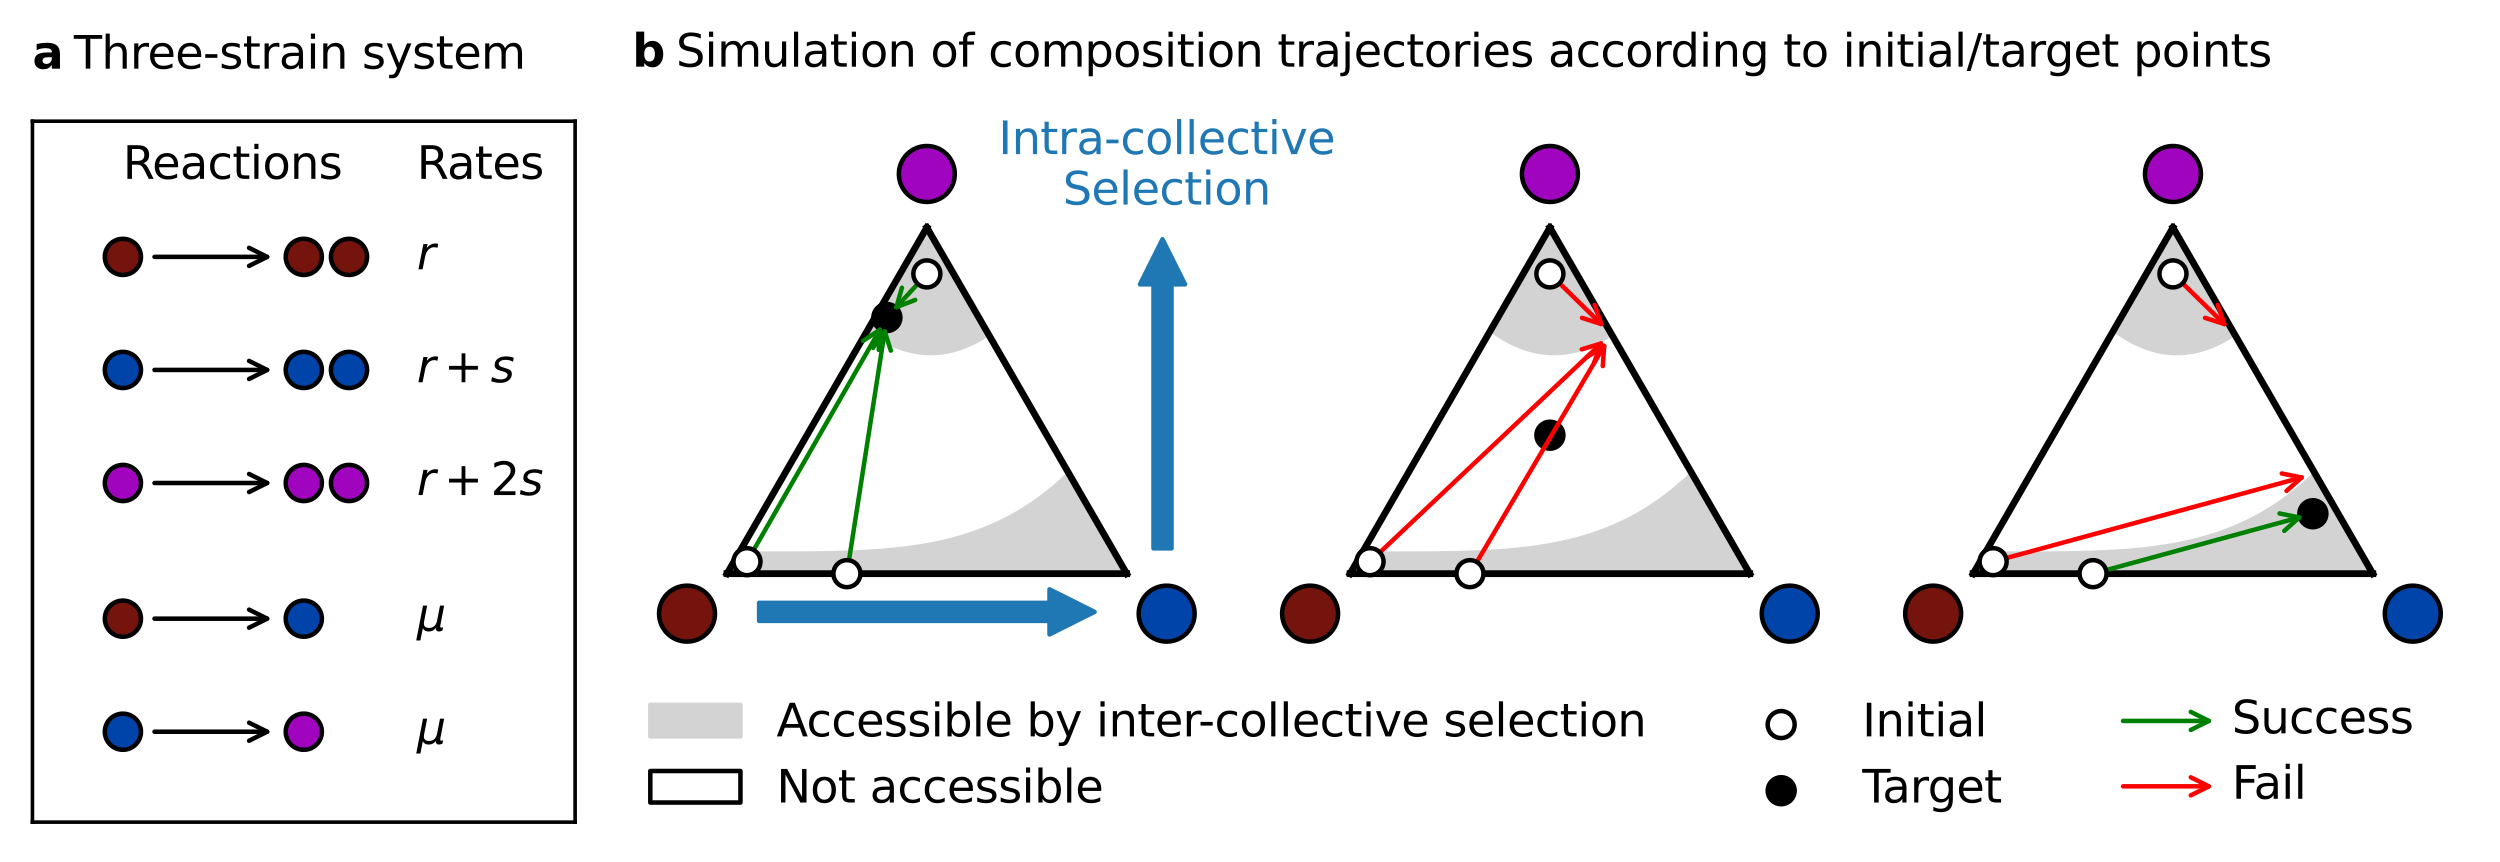 <?xml version="1.0" encoding="utf-8" standalone="no"?>
<!DOCTYPE svg PUBLIC "-//W3C//DTD SVG 1.1//EN"
  "http://www.w3.org/Graphics/SVG/1.1/DTD/svg11.dtd">
<svg xmlns:xlink="http://www.w3.org/1999/xlink" width="554.679pt" height="191.342pt" viewBox="0 0 554.679 191.342" xmlns="http://www.w3.org/2000/svg" version="1.1">
 <defs>
  <style type="text/css">*{stroke-linejoin: round; stroke-linecap: butt}</style>
 </defs>
 <g id="figure_1">
  <g id="patch_1">
   <path d="M 0 191.342 
L 554.679 191.342 
L 554.679 0 
L 0 0 
z
" style="fill: #ffffff"/>
  </g>
  <g id="axes_1">
   <g id="patch_2">
    <path d="M 7.2 182.414 
L 127.603 182.414 
L 127.603 26.894 
L 7.2 26.894 
z
" style="fill: #ffffff"/>
   </g>
   <g id="patch_3">
    <path d="M 27.267 61.009 
C 28.331 61.009 29.352 60.586 30.105 59.833 
C 30.858 59.08 31.281 58.059 31.281 56.995 
C 31.281 55.931 30.858 54.91 30.105 54.157 
C 29.352 53.405 28.331 52.982 27.267 52.982 
C 26.203 52.982 25.182 53.405 24.429 54.157 
C 23.677 54.91 23.254 55.931 23.254 56.995 
C 23.254 58.059 23.677 59.08 24.429 59.833 
C 25.182 60.586 26.203 61.009 27.267 61.009 
z
" clip-path="url(#p896bf60f43)" style="fill: #75140c; stroke: #000000; stroke-linejoin: miter"/>
   </g>
   <g id="patch_4">
    <path d="M 67.401 61.009 
C 68.466 61.009 69.487 60.586 70.239 59.833 
C 70.992 59.08 71.415 58.059 71.415 56.995 
C 71.415 55.931 70.992 54.91 70.239 54.157 
C 69.487 53.405 68.466 52.982 67.401 52.982 
C 66.337 52.982 65.316 53.405 64.563 54.157 
C 63.811 54.91 63.388 55.931 63.388 56.995 
C 63.388 58.059 63.811 59.08 64.563 59.833 
C 65.316 60.586 66.337 61.009 67.401 61.009 
z
" clip-path="url(#p896bf60f43)" style="fill: #75140c; stroke: #000000; stroke-linejoin: miter"/>
   </g>
   <g id="patch_5">
    <path d="M 77.435 61.009 
C 78.499 61.009 79.52 60.586 80.273 59.833 
C 81.025 59.08 81.448 58.059 81.448 56.995 
C 81.448 55.931 81.025 54.91 80.273 54.157 
C 79.52 53.405 78.499 52.982 77.435 52.982 
C 76.37 52.982 75.35 53.405 74.597 54.157 
C 73.844 54.91 73.421 55.931 73.421 56.995 
C 73.421 58.059 73.844 59.08 74.597 59.833 
C 75.35 60.586 76.37 61.009 77.435 61.009 
z
" clip-path="url(#p896bf60f43)" style="fill: #75140c; stroke: #000000; stroke-linejoin: miter"/>
   </g>
   <g id="patch_6">
    <path d="M 27.267 86.092 
C 28.331 86.092 29.352 85.669 30.105 84.917 
C 30.858 84.164 31.281 83.143 31.281 82.079 
C 31.281 81.015 30.858 79.994 30.105 79.241 
C 29.352 78.488 28.331 78.066 27.267 78.066 
C 26.203 78.066 25.182 78.488 24.429 79.241 
C 23.677 79.994 23.254 81.015 23.254 82.079 
C 23.254 83.143 23.677 84.164 24.429 84.917 
C 25.182 85.669 26.203 86.092 27.267 86.092 
z
" clip-path="url(#p896bf60f43)" style="fill: #0044aa; stroke: #000000; stroke-linejoin: miter"/>
   </g>
   <g id="patch_7">
    <path d="M 67.401 86.092 
C 68.466 86.092 69.487 85.669 70.239 84.917 
C 70.992 84.164 71.415 83.143 71.415 82.079 
C 71.415 81.015 70.992 79.994 70.239 79.241 
C 69.487 78.488 68.466 78.066 67.401 78.066 
C 66.337 78.066 65.316 78.488 64.563 79.241 
C 63.811 79.994 63.388 81.015 63.388 82.079 
C 63.388 83.143 63.811 84.164 64.563 84.917 
C 65.316 85.669 66.337 86.092 67.401 86.092 
z
" clip-path="url(#p896bf60f43)" style="fill: #0044aa; stroke: #000000; stroke-linejoin: miter"/>
   </g>
   <g id="patch_8">
    <path d="M 77.435 86.092 
C 78.499 86.092 79.52 85.669 80.273 84.917 
C 81.025 84.164 81.448 83.143 81.448 82.079 
C 81.448 81.015 81.025 79.994 80.273 79.241 
C 79.52 78.488 78.499 78.066 77.435 78.066 
C 76.37 78.066 75.35 78.488 74.597 79.241 
C 73.844 79.994 73.421 81.015 73.421 82.079 
C 73.421 83.143 73.844 84.164 74.597 84.917 
C 75.35 85.669 76.37 86.092 77.435 86.092 
z
" clip-path="url(#p896bf60f43)" style="fill: #0044aa; stroke: #000000; stroke-linejoin: miter"/>
   </g>
   <g id="patch_9">
    <path d="M 27.267 111.176 
C 28.331 111.176 29.352 110.753 30.105 110.001 
C 30.858 109.248 31.281 108.227 31.281 107.163 
C 31.281 106.098 30.858 105.078 30.105 104.325 
C 29.352 103.572 28.331 103.149 27.267 103.149 
C 26.203 103.149 25.182 103.572 24.429 104.325 
C 23.677 105.078 23.254 106.098 23.254 107.163 
C 23.254 108.227 23.677 109.248 24.429 110.001 
C 25.182 110.753 26.203 111.176 27.267 111.176 
z
" clip-path="url(#p896bf60f43)" style="fill: #a004bf; stroke: #000000; stroke-linejoin: miter"/>
   </g>
   <g id="patch_10">
    <path d="M 67.401 111.176 
C 68.466 111.176 69.487 110.753 70.239 110.001 
C 70.992 109.248 71.415 108.227 71.415 107.163 
C 71.415 106.098 70.992 105.078 70.239 104.325 
C 69.487 103.572 68.466 103.149 67.401 103.149 
C 66.337 103.149 65.316 103.572 64.563 104.325 
C 63.811 105.078 63.388 106.098 63.388 107.163 
C 63.388 108.227 63.811 109.248 64.563 110.001 
C 65.316 110.753 66.337 111.176 67.401 111.176 
z
" clip-path="url(#p896bf60f43)" style="fill: #a004bf; stroke: #000000; stroke-linejoin: miter"/>
   </g>
   <g id="patch_11">
    <path d="M 77.435 111.176 
C 78.499 111.176 79.52 110.753 80.273 110.001 
C 81.025 109.248 81.448 108.227 81.448 107.163 
C 81.448 106.098 81.025 105.078 80.273 104.325 
C 79.52 103.572 78.499 103.149 77.435 103.149 
C 76.37 103.149 75.35 103.572 74.597 104.325 
C 73.844 105.078 73.421 106.098 73.421 107.163 
C 73.421 108.227 73.844 109.248 74.597 110.001 
C 75.35 110.753 76.37 111.176 77.435 111.176 
z
" clip-path="url(#p896bf60f43)" style="fill: #a004bf; stroke: #000000; stroke-linejoin: miter"/>
   </g>
   <g id="patch_12">
    <path d="M 27.267 141.277 
C 28.331 141.277 29.352 140.854 30.105 140.101 
C 30.858 139.349 31.281 138.328 31.281 137.263 
C 31.281 136.199 30.858 135.178 30.105 134.426 
C 29.352 133.673 28.331 133.25 27.267 133.25 
C 26.203 133.25 25.182 133.673 24.429 134.426 
C 23.677 135.178 23.254 136.199 23.254 137.263 
C 23.254 138.328 23.677 139.349 24.429 140.101 
C 25.182 140.854 26.203 141.277 27.267 141.277 
z
" clip-path="url(#p896bf60f43)" style="fill: #75140c; stroke: #000000; stroke-linejoin: miter"/>
   </g>
   <g id="patch_13">
    <path d="M 67.401 141.277 
C 68.466 141.277 69.487 140.854 70.239 140.101 
C 70.992 139.349 71.415 138.328 71.415 137.263 
C 71.415 136.199 70.992 135.178 70.239 134.426 
C 69.487 133.673 68.466 133.25 67.401 133.25 
C 66.337 133.25 65.316 133.673 64.563 134.426 
C 63.811 135.178 63.388 136.199 63.388 137.263 
C 63.388 138.328 63.811 139.349 64.563 140.101 
C 65.316 140.854 66.337 141.277 67.401 141.277 
z
" clip-path="url(#p896bf60f43)" style="fill: #0044aa; stroke: #000000; stroke-linejoin: miter"/>
   </g>
   <g id="patch_14">
    <path d="M 27.267 166.361 
C 28.331 166.361 29.352 165.938 30.105 165.185 
C 30.858 164.433 31.281 163.412 31.281 162.347 
C 31.281 161.283 30.858 160.262 30.105 159.509 
C 29.352 158.757 28.331 158.334 27.267 158.334 
C 26.203 158.334 25.182 158.757 24.429 159.509 
C 23.677 160.262 23.254 161.283 23.254 162.347 
C 23.254 163.412 23.677 164.433 24.429 165.185 
C 25.182 165.938 26.203 166.361 27.267 166.361 
z
" clip-path="url(#p896bf60f43)" style="fill: #0044aa; stroke: #000000; stroke-linejoin: miter"/>
   </g>
   <g id="patch_15">
    <path d="M 67.401 166.361 
C 68.466 166.361 69.487 165.938 70.239 165.185 
C 70.992 164.433 71.415 163.412 71.415 162.347 
C 71.415 161.283 70.992 160.262 70.239 159.509 
C 69.487 158.757 68.466 158.334 67.401 158.334 
C 66.337 158.334 65.316 158.757 64.563 159.509 
C 63.811 160.262 63.388 161.283 63.388 162.347 
C 63.388 163.412 63.811 164.433 64.563 165.185 
C 65.316 165.938 66.337 166.361 67.401 166.361 
z
" clip-path="url(#p896bf60f43)" style="fill: #a004bf; stroke: #000000; stroke-linejoin: miter"/>
   </g>
   <g id="matplotlib.axis_1">
    <g id="xtick_1"/>
    <g id="xtick_2"/>
    <g id="xtick_3"/>
   </g>
   <g id="matplotlib.axis_2">
    <g id="ytick_1"/>
    <g id="ytick_2"/>
    <g id="ytick_3"/>
    <g id="ytick_4"/>
    <g id="ytick_5"/>
    <g id="ytick_6"/>
    <g id="ytick_7"/>
   </g>
   <g id="patch_16">
    <path d="M 7.2 182.414 
L 7.2 26.894 
" style="fill: none; stroke: #000000; stroke-width: 0.8; stroke-linejoin: miter; stroke-linecap: square"/>
   </g>
   <g id="patch_17">
    <path d="M 127.603 182.414 
L 127.603 26.894 
" style="fill: none; stroke: #000000; stroke-width: 0.8; stroke-linejoin: miter; stroke-linecap: square"/>
   </g>
   <g id="patch_18">
    <path d="M 7.2 182.414 
L 127.603 182.414 
" style="fill: none; stroke: #000000; stroke-width: 0.8; stroke-linejoin: miter; stroke-linecap: square"/>
   </g>
   <g id="patch_19">
    <path d="M 7.2 26.894 
L 127.603 26.894 
" style="fill: none; stroke: #000000; stroke-width: 0.8; stroke-linejoin: miter; stroke-linecap: square"/>
   </g>
   <g id="text_1">
    <!-- a -->
    <g transform="translate(7.2 15.23) scale(0.1 -0.1)">
     <defs>
      <path id="DejaVuSans-Bold-61" d="M 2106 1575 
Q 1756 1575 1579 1456 
Q 1403 1338 1403 1106 
Q 1403 894 1545 773 
Q 1688 653 1941 653 
Q 2256 653 2472 879 
Q 2688 1106 2688 1447 
L 2688 1575 
L 2106 1575 
z
M 3816 1997 
L 3816 0 
L 2688 0 
L 2688 519 
Q 2463 200 2181 54 
Q 1900 -91 1497 -91 
Q 953 -91 614 226 
Q 275 544 275 1050 
Q 275 1666 698 1953 
Q 1122 2241 2028 2241 
L 2688 2241 
L 2688 2328 
Q 2688 2594 2478 2717 
Q 2269 2841 1825 2841 
Q 1466 2841 1156 2769 
Q 847 2697 581 2553 
L 581 3406 
Q 941 3494 1303 3539 
Q 1666 3584 2028 3584 
Q 2975 3584 3395 3211 
Q 3816 2838 3816 1997 
z
" transform="scale(0.016)"/>
     </defs>
     <use xlink:href="#DejaVuSans-Bold-61"/>
    </g>
   </g>
   <g id="text_2">
    <!--  Three-strain system -->
    <g transform="translate(13.22 15.23) scale(0.1 -0.1)">
     <defs>
      <path id="DejaVuSans-20" transform="scale(0.016)"/>
      <path id="DejaVuSans-54" d="M -19 4666 
L 3928 4666 
L 3928 4134 
L 2272 4134 
L 2272 0 
L 1638 0 
L 1638 4134 
L -19 4134 
L -19 4666 
z
" transform="scale(0.016)"/>
      <path id="DejaVuSans-68" d="M 3513 2113 
L 3513 0 
L 2938 0 
L 2938 2094 
Q 2938 2591 2744 2837 
Q 2550 3084 2163 3084 
Q 1697 3084 1428 2787 
Q 1159 2491 1159 1978 
L 1159 0 
L 581 0 
L 581 4863 
L 1159 4863 
L 1159 2956 
Q 1366 3272 1645 3428 
Q 1925 3584 2291 3584 
Q 2894 3584 3203 3211 
Q 3513 2838 3513 2113 
z
" transform="scale(0.016)"/>
      <path id="DejaVuSans-72" d="M 2631 2963 
Q 2534 3019 2420 3045 
Q 2306 3072 2169 3072 
Q 1681 3072 1420 2755 
Q 1159 2438 1159 1844 
L 1159 0 
L 581 0 
L 581 3500 
L 1159 3500 
L 1159 2956 
Q 1341 3275 1631 3429 
Q 1922 3584 2338 3584 
Q 2397 3584 2469 3576 
Q 2541 3569 2628 3553 
L 2631 2963 
z
" transform="scale(0.016)"/>
      <path id="DejaVuSans-65" d="M 3597 1894 
L 3597 1613 
L 953 1613 
Q 991 1019 1311 708 
Q 1631 397 2203 397 
Q 2534 397 2845 478 
Q 3156 559 3463 722 
L 3463 178 
Q 3153 47 2828 -22 
Q 2503 -91 2169 -91 
Q 1331 -91 842 396 
Q 353 884 353 1716 
Q 353 2575 817 3079 
Q 1281 3584 2069 3584 
Q 2775 3584 3186 3129 
Q 3597 2675 3597 1894 
z
M 3022 2063 
Q 3016 2534 2758 2815 
Q 2500 3097 2075 3097 
Q 1594 3097 1305 2825 
Q 1016 2553 972 2059 
L 3022 2063 
z
" transform="scale(0.016)"/>
      <path id="DejaVuSans-2d" d="M 313 2009 
L 1997 2009 
L 1997 1497 
L 313 1497 
L 313 2009 
z
" transform="scale(0.016)"/>
      <path id="DejaVuSans-73" d="M 2834 3397 
L 2834 2853 
Q 2591 2978 2328 3040 
Q 2066 3103 1784 3103 
Q 1356 3103 1142 2972 
Q 928 2841 928 2578 
Q 928 2378 1081 2264 
Q 1234 2150 1697 2047 
L 1894 2003 
Q 2506 1872 2764 1633 
Q 3022 1394 3022 966 
Q 3022 478 2636 193 
Q 2250 -91 1575 -91 
Q 1294 -91 989 -36 
Q 684 19 347 128 
L 347 722 
Q 666 556 975 473 
Q 1284 391 1588 391 
Q 1994 391 2212 530 
Q 2431 669 2431 922 
Q 2431 1156 2273 1281 
Q 2116 1406 1581 1522 
L 1381 1569 
Q 847 1681 609 1914 
Q 372 2147 372 2553 
Q 372 3047 722 3315 
Q 1072 3584 1716 3584 
Q 2034 3584 2315 3537 
Q 2597 3491 2834 3397 
z
" transform="scale(0.016)"/>
      <path id="DejaVuSans-74" d="M 1172 4494 
L 1172 3500 
L 2356 3500 
L 2356 3053 
L 1172 3053 
L 1172 1153 
Q 1172 725 1289 603 
Q 1406 481 1766 481 
L 2356 481 
L 2356 0 
L 1766 0 
Q 1100 0 847 248 
Q 594 497 594 1153 
L 594 3053 
L 172 3053 
L 172 3500 
L 594 3500 
L 594 4494 
L 1172 4494 
z
" transform="scale(0.016)"/>
      <path id="DejaVuSans-61" d="M 2194 1759 
Q 1497 1759 1228 1600 
Q 959 1441 959 1056 
Q 959 750 1161 570 
Q 1363 391 1709 391 
Q 2188 391 2477 730 
Q 2766 1069 2766 1631 
L 2766 1759 
L 2194 1759 
z
M 3341 1997 
L 3341 0 
L 2766 0 
L 2766 531 
Q 2569 213 2275 61 
Q 1981 -91 1556 -91 
Q 1019 -91 701 211 
Q 384 513 384 1019 
Q 384 1609 779 1909 
Q 1175 2209 1959 2209 
L 2766 2209 
L 2766 2266 
Q 2766 2663 2505 2880 
Q 2244 3097 1772 3097 
Q 1472 3097 1187 3025 
Q 903 2953 641 2809 
L 641 3341 
Q 956 3463 1253 3523 
Q 1550 3584 1831 3584 
Q 2591 3584 2966 3190 
Q 3341 2797 3341 1997 
z
" transform="scale(0.016)"/>
      <path id="DejaVuSans-69" d="M 603 3500 
L 1178 3500 
L 1178 0 
L 603 0 
L 603 3500 
z
M 603 4863 
L 1178 4863 
L 1178 4134 
L 603 4134 
L 603 4863 
z
" transform="scale(0.016)"/>
      <path id="DejaVuSans-6e" d="M 3513 2113 
L 3513 0 
L 2938 0 
L 2938 2094 
Q 2938 2591 2744 2837 
Q 2550 3084 2163 3084 
Q 1697 3084 1428 2787 
Q 1159 2491 1159 1978 
L 1159 0 
L 581 0 
L 581 3500 
L 1159 3500 
L 1159 2956 
Q 1366 3272 1645 3428 
Q 1925 3584 2291 3584 
Q 2894 3584 3203 3211 
Q 3513 2838 3513 2113 
z
" transform="scale(0.016)"/>
      <path id="DejaVuSans-79" d="M 2059 -325 
Q 1816 -950 1584 -1140 
Q 1353 -1331 966 -1331 
L 506 -1331 
L 506 -850 
L 844 -850 
Q 1081 -850 1212 -737 
Q 1344 -625 1503 -206 
L 1606 56 
L 191 3500 
L 800 3500 
L 1894 763 
L 2988 3500 
L 3597 3500 
L 2059 -325 
z
" transform="scale(0.016)"/>
      <path id="DejaVuSans-6d" d="M 3328 2828 
Q 3544 3216 3844 3400 
Q 4144 3584 4550 3584 
Q 5097 3584 5394 3201 
Q 5691 2819 5691 2113 
L 5691 0 
L 5113 0 
L 5113 2094 
Q 5113 2597 4934 2840 
Q 4756 3084 4391 3084 
Q 3944 3084 3684 2787 
Q 3425 2491 3425 1978 
L 3425 0 
L 2847 0 
L 2847 2094 
Q 2847 2600 2669 2842 
Q 2491 3084 2119 3084 
Q 1678 3084 1418 2786 
Q 1159 2488 1159 1978 
L 1159 0 
L 581 0 
L 581 3500 
L 1159 3500 
L 1159 2956 
Q 1356 3278 1631 3431 
Q 1906 3584 2284 3584 
Q 2666 3584 2933 3390 
Q 3200 3197 3328 2828 
z
" transform="scale(0.016)"/>
     </defs>
     <use xlink:href="#DejaVuSans-20"/>
     <use xlink:href="#DejaVuSans-54" x="31.787"/>
     <use xlink:href="#DejaVuSans-68" x="92.871"/>
     <use xlink:href="#DejaVuSans-72" x="156.25"/>
     <use xlink:href="#DejaVuSans-65" x="195.113"/>
     <use xlink:href="#DejaVuSans-65" x="256.637"/>
     <use xlink:href="#DejaVuSans-2d" x="318.16"/>
     <use xlink:href="#DejaVuSans-73" x="354.244"/>
     <use xlink:href="#DejaVuSans-74" x="406.344"/>
     <use xlink:href="#DejaVuSans-72" x="445.553"/>
     <use xlink:href="#DejaVuSans-61" x="486.666"/>
     <use xlink:href="#DejaVuSans-69" x="547.945"/>
     <use xlink:href="#DejaVuSans-6e" x="575.729"/>
     <use xlink:href="#DejaVuSans-20" x="639.107"/>
     <use xlink:href="#DejaVuSans-73" x="670.895"/>
     <use xlink:href="#DejaVuSans-79" x="722.994"/>
     <use xlink:href="#DejaVuSans-73" x="782.174"/>
     <use xlink:href="#DejaVuSans-74" x="834.273"/>
     <use xlink:href="#DejaVuSans-65" x="873.482"/>
     <use xlink:href="#DejaVuSans-6d" x="935.006"/>
    </g>
   </g>
   <g id="text_3">
    <!-- Reactions -->
    <g transform="translate(27.267 39.687) scale(0.1 -0.1)">
     <defs>
      <path id="DejaVuSans-52" d="M 2841 2188 
Q 3044 2119 3236 1894 
Q 3428 1669 3622 1275 
L 4263 0 
L 3584 0 
L 2988 1197 
Q 2756 1666 2539 1819 
Q 2322 1972 1947 1972 
L 1259 1972 
L 1259 0 
L 628 0 
L 628 4666 
L 2053 4666 
Q 2853 4666 3247 4331 
Q 3641 3997 3641 3322 
Q 3641 2881 3436 2590 
Q 3231 2300 2841 2188 
z
M 1259 4147 
L 1259 2491 
L 2053 2491 
Q 2509 2491 2742 2702 
Q 2975 2913 2975 3322 
Q 2975 3731 2742 3939 
Q 2509 4147 2053 4147 
L 1259 4147 
z
" transform="scale(0.016)"/>
      <path id="DejaVuSans-63" d="M 3122 3366 
L 3122 2828 
Q 2878 2963 2633 3030 
Q 2388 3097 2138 3097 
Q 1578 3097 1268 2742 
Q 959 2388 959 1747 
Q 959 1106 1268 751 
Q 1578 397 2138 397 
Q 2388 397 2633 464 
Q 2878 531 3122 666 
L 3122 134 
Q 2881 22 2623 -34 
Q 2366 -91 2075 -91 
Q 1284 -91 818 406 
Q 353 903 353 1747 
Q 353 2603 823 3093 
Q 1294 3584 2113 3584 
Q 2378 3584 2631 3529 
Q 2884 3475 3122 3366 
z
" transform="scale(0.016)"/>
      <path id="DejaVuSans-6f" d="M 1959 3097 
Q 1497 3097 1228 2736 
Q 959 2375 959 1747 
Q 959 1119 1226 758 
Q 1494 397 1959 397 
Q 2419 397 2687 759 
Q 2956 1122 2956 1747 
Q 2956 2369 2687 2733 
Q 2419 3097 1959 3097 
z
M 1959 3584 
Q 2709 3584 3137 3096 
Q 3566 2609 3566 1747 
Q 3566 888 3137 398 
Q 2709 -91 1959 -91 
Q 1206 -91 779 398 
Q 353 888 353 1747 
Q 353 2609 779 3096 
Q 1206 3584 1959 3584 
z
" transform="scale(0.016)"/>
     </defs>
     <use xlink:href="#DejaVuSans-52"/>
     <use xlink:href="#DejaVuSans-65" x="64.982"/>
     <use xlink:href="#DejaVuSans-61" x="126.506"/>
     <use xlink:href="#DejaVuSans-63" x="187.785"/>
     <use xlink:href="#DejaVuSans-74" x="242.766"/>
     <use xlink:href="#DejaVuSans-69" x="281.975"/>
     <use xlink:href="#DejaVuSans-6f" x="309.758"/>
     <use xlink:href="#DejaVuSans-6e" x="370.939"/>
     <use xlink:href="#DejaVuSans-73" x="434.318"/>
    </g>
   </g>
   <g id="text_4">
    <!-- Rates -->
    <g transform="translate(92.485 39.687) scale(0.1 -0.1)">
     <use xlink:href="#DejaVuSans-52"/>
     <use xlink:href="#DejaVuSans-61" x="67.232"/>
     <use xlink:href="#DejaVuSans-74" x="128.512"/>
     <use xlink:href="#DejaVuSans-65" x="167.721"/>
     <use xlink:href="#DejaVuSans-73" x="229.244"/>
    </g>
   </g>
   <g id="patch_20">
    <path d="M 34.286 56.995 
Q 47.336 56.995 59.267 56.995 
" style="fill: none; stroke: #000000; stroke-linecap: round"/>
    <path d="M 55.267 54.995 
L 59.267 56.995 
L 55.267 58.995 
" style="fill: none; stroke: #000000; stroke-linecap: round"/>
   </g>
   <g id="text_5">
    <!-- $r$ -->
    <g transform="translate(92.485 59.754) scale(0.1 -0.1)">
     <defs>
      <path id="DejaVuSans-Oblique-72" d="M 2853 2969 
Q 2766 3016 2653 3041 
Q 2541 3066 2413 3066 
Q 1953 3066 1609 2717 
Q 1266 2369 1153 1784 
L 800 0 
L 225 0 
L 909 3500 
L 1484 3500 
L 1375 2956 
Q 1603 3259 1920 3421 
Q 2238 3584 2597 3584 
Q 2691 3584 2781 3573 
Q 2872 3563 2963 3538 
L 2853 2969 
z
" transform="scale(0.016)"/>
     </defs>
     <use xlink:href="#DejaVuSans-Oblique-72"/>
    </g>
   </g>
   <g id="patch_21">
    <path d="M 34.286 82.079 
Q 47.336 82.079 59.267 82.079 
" style="fill: none; stroke: #000000; stroke-linecap: round"/>
    <path d="M 55.267 80.079 
L 59.267 82.079 
L 55.267 84.079 
" style="fill: none; stroke: #000000; stroke-linecap: round"/>
   </g>
   <g id="text_6">
    <!-- $r+s$ -->
    <g transform="translate(92.485 84.838) scale(0.1 -0.1)">
     <defs>
      <path id="DejaVuSans-2b" d="M 2944 4013 
L 2944 2272 
L 4684 2272 
L 4684 1741 
L 2944 1741 
L 2944 0 
L 2419 0 
L 2419 1741 
L 678 1741 
L 678 2272 
L 2419 2272 
L 2419 4013 
L 2944 4013 
z
" transform="scale(0.016)"/>
      <path id="DejaVuSans-Oblique-73" d="M 3200 3397 
L 3091 2853 
Q 2863 2978 2609 3040 
Q 2356 3103 2088 3103 
Q 1634 3103 1373 2948 
Q 1113 2794 1113 2528 
Q 1113 2219 1719 2053 
Q 1766 2041 1788 2034 
L 1972 1978 
Q 2547 1819 2739 1644 
Q 2931 1469 2931 1166 
Q 2931 609 2489 259 
Q 2047 -91 1331 -91 
Q 1053 -91 747 -37 
Q 441 16 72 128 
L 184 722 
Q 500 559 806 475 
Q 1113 391 1394 391 
Q 1816 391 2080 572 
Q 2344 753 2344 1031 
Q 2344 1331 1650 1516 
L 1591 1531 
L 1394 1581 
Q 956 1697 753 1886 
Q 550 2075 550 2369 
Q 550 2928 970 3256 
Q 1391 3584 2113 3584 
Q 2397 3584 2667 3537 
Q 2938 3491 3200 3397 
z
" transform="scale(0.016)"/>
     </defs>
     <use xlink:href="#DejaVuSans-Oblique-72" transform="translate(0 0.297)"/>
     <use xlink:href="#DejaVuSans-2b" transform="translate(60.596 0.297)"/>
     <use xlink:href="#DejaVuSans-Oblique-73" transform="translate(163.867 0.297)"/>
    </g>
   </g>
   <g id="patch_22">
    <path d="M 34.286 107.163 
Q 47.336 107.163 59.267 107.163 
" style="fill: none; stroke: #000000; stroke-linecap: round"/>
    <path d="M 55.267 105.163 
L 59.267 107.163 
L 55.267 109.163 
" style="fill: none; stroke: #000000; stroke-linecap: round"/>
   </g>
   <g id="text_7">
    <!-- $r+2s$ -->
    <g transform="translate(92.485 109.922) scale(0.1 -0.1)">
     <defs>
      <path id="DejaVuSans-32" d="M 1228 531 
L 3431 531 
L 3431 0 
L 469 0 
L 469 531 
Q 828 903 1448 1529 
Q 2069 2156 2228 2338 
Q 2531 2678 2651 2914 
Q 2772 3150 2772 3378 
Q 2772 3750 2511 3984 
Q 2250 4219 1831 4219 
Q 1534 4219 1204 4116 
Q 875 4013 500 3803 
L 500 4441 
Q 881 4594 1212 4672 
Q 1544 4750 1819 4750 
Q 2544 4750 2975 4387 
Q 3406 4025 3406 3419 
Q 3406 3131 3298 2873 
Q 3191 2616 2906 2266 
Q 2828 2175 2409 1742 
Q 1991 1309 1228 531 
z
" transform="scale(0.016)"/>
     </defs>
     <use xlink:href="#DejaVuSans-Oblique-72" transform="translate(0 0.781)"/>
     <use xlink:href="#DejaVuSans-2b" transform="translate(60.596 0.781)"/>
     <use xlink:href="#DejaVuSans-32" transform="translate(163.867 0.781)"/>
     <use xlink:href="#DejaVuSans-Oblique-73" transform="translate(227.49 0.781)"/>
    </g>
   </g>
   <g id="patch_23">
    <path d="M 34.286 137.263 
Q 47.336 137.263 59.267 137.263 
" style="fill: none; stroke: #000000; stroke-linecap: round"/>
    <path d="M 55.267 135.263 
L 59.267 137.263 
L 55.267 139.263 
" style="fill: none; stroke: #000000; stroke-linecap: round"/>
   </g>
   <g id="text_8">
    <!-- $\mu$ -->
    <g transform="translate(92.485 140.003) scale(0.1 -0.1)">
     <defs>
      <path id="DejaVuSans-Oblique-3bc" d="M -84 -1331 
L 856 3500 
L 1434 3500 
L 1009 1322 
Q 997 1256 987 1175 
Q 978 1094 978 1013 
Q 978 722 1161 565 
Q 1344 409 1684 409 
Q 2147 409 2431 671 
Q 2716 934 2816 1459 
L 3213 3500 
L 3788 3500 
L 3266 809 
Q 3253 750 3248 706 
Q 3244 663 3244 628 
Q 3244 531 3283 486 
Q 3322 441 3406 441 
Q 3438 441 3492 456 
Q 3547 472 3647 513 
L 3559 50 
Q 3422 -19 3297 -55 
Q 3172 -91 3053 -91 
Q 2847 -91 2730 40 
Q 2613 172 2613 403 
Q 2438 153 2195 31 
Q 1953 -91 1625 -91 
Q 1334 -91 1117 43 
Q 900 178 831 397 
L 494 -1331 
L -84 -1331 
z
" transform="scale(0.016)"/>
     </defs>
     <use xlink:href="#DejaVuSans-Oblique-3bc" transform="translate(0 0.312)"/>
    </g>
   </g>
   <g id="patch_24">
    <path d="M 34.286 162.347 
Q 47.336 162.347 59.267 162.347 
" style="fill: none; stroke: #000000; stroke-linecap: round"/>
    <path d="M 55.267 160.347 
L 59.267 162.347 
L 55.267 164.347 
" style="fill: none; stroke: #000000; stroke-linecap: round"/>
   </g>
   <g id="text_9">
    <!-- $\mu$ -->
    <g transform="translate(92.485 165.086) scale(0.1 -0.1)">
     <use xlink:href="#DejaVuSans-Oblique-3bc" transform="translate(0 0.312)"/>
    </g>
   </g>
  </g>
  <g id="axes_2">
   <g id="patch_25">
    <path d="M 152.433 142.356 
C 154.079 142.356 155.658 141.702 156.823 140.538 
C 157.987 139.374 158.641 137.795 158.641 136.149 
C 158.641 134.502 157.987 132.923 156.823 131.759 
C 155.658 130.595 154.079 129.941 152.433 129.941 
C 150.787 129.941 149.208 130.595 148.044 131.759 
C 146.88 132.923 146.225 134.502 146.225 136.149 
C 146.225 137.795 146.88 139.374 148.044 140.538 
C 149.208 141.702 150.787 142.356 152.433 142.356 
z
" clip-path="url(#pd181074ad2)" style="fill: #75140c; stroke: #000000; stroke-linejoin: miter"/>
   </g>
   <g id="patch_26">
    <path d="M 258.85 142.356 
C 260.496 142.356 262.075 141.702 263.239 140.538 
C 264.403 139.374 265.057 137.795 265.057 136.149 
C 265.057 134.502 264.403 132.923 263.239 131.759 
C 262.075 130.595 260.496 129.941 258.85 129.941 
C 257.203 129.941 255.624 130.595 254.46 131.759 
C 253.296 132.923 252.642 134.502 252.642 136.149 
C 252.642 137.795 253.296 139.374 254.46 140.538 
C 255.624 141.702 257.203 142.356 258.85 142.356 
z
" clip-path="url(#pd181074ad2)" style="fill: #0044aa; stroke: #000000; stroke-linejoin: miter"/>
   </g>
   <g id="patch_27">
    <path d="M 205.641 44.808 
C 207.288 44.808 208.867 44.154 210.031 42.99 
C 211.195 41.826 211.849 40.247 211.849 38.6 
C 211.849 36.954 211.195 35.375 210.031 34.211 
C 208.867 33.047 207.288 32.393 205.641 32.393 
C 203.995 32.393 202.416 33.047 201.252 34.211 
C 200.088 35.375 199.434 36.954 199.434 38.6 
C 199.434 40.247 200.088 41.826 201.252 42.99 
C 202.416 44.154 203.995 44.808 205.641 44.808 
z
" clip-path="url(#pd181074ad2)" style="fill: #a004bf; stroke: #000000; stroke-linejoin: miter"/>
   </g>
   <g id="PolyCollection_1">
    <defs>
     <path id="m47e9ed8d23" d="M 161.301 -64.062 
L 161.301 -64.062 
L 161.353 -64.152 
L 161.406 -64.243 
L 161.458 -64.333 
L 161.51 -64.424 
L 161.562 -64.514 
L 161.615 -64.605 
L 161.667 -64.695 
L 161.719 -64.786 
L 161.771 -64.876 
L 161.824 -64.967 
L 161.876 -65.057 
L 161.928 -65.148 
L 161.98 -65.238 
L 162.033 -65.329 
L 162.085 -65.419 
L 162.137 -65.51 
L 162.189 -65.6 
L 162.242 -65.691 
L 162.294 -65.781 
L 162.346 -65.872 
L 162.398 -65.962 
L 162.45 -66.053 
L 162.503 -66.143 
L 162.555 -66.234 
L 162.607 -66.324 
L 162.659 -66.415 
L 162.712 -66.505 
L 162.764 -66.596 
L 162.816 -66.686 
L 162.868 -66.777 
L 162.921 -66.867 
L 162.973 -66.958 
L 163.025 -67.048 
L 163.077 -67.139 
L 163.13 -67.229 
L 163.182 -67.319 
L 163.234 -67.41 
L 163.286 -67.5 
L 163.339 -67.591 
L 163.391 -67.681 
L 163.443 -67.772 
L 163.495 -67.862 
L 163.548 -67.953 
L 163.6 -68.043 
L 163.652 -68.134 
L 163.704 -68.224 
L 163.757 -68.315 
L 163.809 -68.405 
L 163.861 -68.496 
L 163.861 -64.062 
L 163.861 -64.062 
L 163.809 -64.062 
L 163.757 -64.062 
L 163.704 -64.062 
L 163.652 -64.062 
L 163.6 -64.062 
L 163.548 -64.062 
L 163.495 -64.062 
L 163.443 -64.062 
L 163.391 -64.062 
L 163.339 -64.062 
L 163.286 -64.062 
L 163.234 -64.062 
L 163.182 -64.062 
L 163.13 -64.062 
L 163.077 -64.062 
L 163.025 -64.062 
L 162.973 -64.062 
L 162.921 -64.062 
L 162.868 -64.062 
L 162.816 -64.062 
L 162.764 -64.062 
L 162.712 -64.062 
L 162.659 -64.062 
L 162.607 -64.062 
L 162.555 -64.062 
L 162.503 -64.062 
L 162.45 -64.062 
L 162.398 -64.062 
L 162.346 -64.062 
L 162.294 -64.062 
L 162.242 -64.062 
L 162.189 -64.062 
L 162.137 -64.062 
L 162.085 -64.062 
L 162.033 -64.062 
L 161.98 -64.062 
L 161.928 -64.062 
L 161.876 -64.062 
L 161.824 -64.062 
L 161.771 -64.062 
L 161.719 -64.062 
L 161.667 -64.062 
L 161.615 -64.062 
L 161.562 -64.062 
L 161.51 -64.062 
L 161.458 -64.062 
L 161.406 -64.062 
L 161.353 -64.062 
L 161.301 -64.062 
z
" style="stroke: #d3d3d3"/>
    </defs>
    <g clip-path="url(#pd181074ad2)">
     <use xlink:href="#m47e9ed8d23" x="0" y="191.342" style="fill: #d3d3d3; stroke: #d3d3d3"/>
    </g>
   </g>
   <g id="PolyCollection_2">
    <defs>
     <path id="m6a69cff633" d="M 163.861 -64.062 
L 163.861 -68.496 
L 165.357 -68.496 
L 166.854 -68.496 
L 168.35 -68.496 
L 169.846 -68.497 
L 171.343 -68.498 
L 172.839 -68.5 
L 174.335 -68.503 
L 175.832 -68.508 
L 177.328 -68.516 
L 178.824 -68.527 
L 180.321 -68.541 
L 181.817 -68.56 
L 183.313 -68.584 
L 184.81 -68.614 
L 186.306 -68.652 
L 187.802 -68.697 
L 189.299 -68.753 
L 190.795 -68.819 
L 192.291 -68.897 
L 193.788 -68.988 
L 195.284 -69.094 
L 196.78 -69.217 
L 198.277 -69.357 
L 199.773 -69.517 
L 201.269 -69.698 
L 202.766 -69.902 
L 204.262 -70.131 
L 205.759 -70.387 
L 207.255 -70.672 
L 208.751 -70.988 
L 210.248 -71.337 
L 211.744 -71.722 
L 213.24 -72.144 
L 214.737 -72.607 
L 216.233 -73.113 
L 217.729 -73.663 
L 219.226 -74.262 
L 220.722 -74.911 
L 222.218 -75.613 
L 223.715 -76.372 
L 225.211 -77.19 
L 226.707 -78.069 
L 228.204 -79.014 
L 229.7 -80.027 
L 231.196 -81.112 
L 232.693 -82.271 
L 234.189 -83.509 
L 235.685 -84.828 
L 237.182 -86.232 
L 237.182 -64.062 
L 237.182 -64.062 
L 235.685 -64.062 
L 234.189 -64.062 
L 232.693 -64.062 
L 231.196 -64.062 
L 229.7 -64.062 
L 228.204 -64.062 
L 226.707 -64.062 
L 225.211 -64.062 
L 223.715 -64.062 
L 222.218 -64.062 
L 220.722 -64.062 
L 219.226 -64.062 
L 217.729 -64.062 
L 216.233 -64.062 
L 214.737 -64.062 
L 213.24 -64.062 
L 211.744 -64.062 
L 210.248 -64.062 
L 208.751 -64.062 
L 207.255 -64.062 
L 205.759 -64.062 
L 204.262 -64.062 
L 202.766 -64.062 
L 201.269 -64.062 
L 199.773 -64.062 
L 198.277 -64.062 
L 196.78 -64.062 
L 195.284 -64.062 
L 193.788 -64.062 
L 192.291 -64.062 
L 190.795 -64.062 
L 189.299 -64.062 
L 187.802 -64.062 
L 186.306 -64.062 
L 184.81 -64.062 
L 183.313 -64.062 
L 181.817 -64.062 
L 180.321 -64.062 
L 178.824 -64.062 
L 177.328 -64.062 
L 175.832 -64.062 
L 174.335 -64.062 
L 172.839 -64.062 
L 171.343 -64.062 
L 169.846 -64.062 
L 168.35 -64.062 
L 166.854 -64.062 
L 165.357 -64.062 
L 163.861 -64.062 
z
" style="stroke: #d3d3d3"/>
    </defs>
    <g clip-path="url(#pd181074ad2)">
     <use xlink:href="#m6a69cff633" x="0" y="191.342" style="fill: #d3d3d3; stroke: #d3d3d3"/>
    </g>
   </g>
   <g id="PolyCollection_3">
    <defs>
     <path id="m7fe8ab8469" d="M 237.182 -64.062 
L 237.182 -86.232 
L 237.443 -85.779 
L 237.704 -85.327 
L 237.965 -84.875 
L 238.226 -84.422 
L 238.488 -83.97 
L 238.749 -83.517 
L 239.01 -83.065 
L 239.271 -82.612 
L 239.533 -82.16 
L 239.794 -81.707 
L 240.055 -81.255 
L 240.316 -80.803 
L 240.577 -80.35 
L 240.839 -79.898 
L 241.1 -79.445 
L 241.361 -78.993 
L 241.622 -78.54 
L 241.884 -78.088 
L 242.145 -77.635 
L 242.406 -77.183 
L 242.667 -76.73 
L 242.928 -76.278 
L 243.19 -75.826 
L 243.451 -75.373 
L 243.712 -74.921 
L 243.973 -74.468 
L 244.235 -74.016 
L 244.496 -73.563 
L 244.757 -73.111 
L 245.018 -72.658 
L 245.279 -72.206 
L 245.541 -71.754 
L 245.802 -71.301 
L 246.063 -70.849 
L 246.324 -70.396 
L 246.586 -69.944 
L 246.847 -69.491 
L 247.108 -69.039 
L 247.369 -68.586 
L 247.63 -68.134 
L 247.892 -67.681 
L 248.153 -67.229 
L 248.414 -66.777 
L 248.675 -66.324 
L 248.937 -65.872 
L 249.198 -65.419 
L 249.459 -64.967 
L 249.72 -64.514 
L 249.981 -64.062 
L 249.981 -64.062 
L 249.981 -64.062 
L 249.72 -64.062 
L 249.459 -64.062 
L 249.198 -64.062 
L 248.937 -64.062 
L 248.675 -64.062 
L 248.414 -64.062 
L 248.153 -64.062 
L 247.892 -64.062 
L 247.63 -64.062 
L 247.369 -64.062 
L 247.108 -64.062 
L 246.847 -64.062 
L 246.586 -64.062 
L 246.324 -64.062 
L 246.063 -64.062 
L 245.802 -64.062 
L 245.541 -64.062 
L 245.279 -64.062 
L 245.018 -64.062 
L 244.757 -64.062 
L 244.496 -64.062 
L 244.235 -64.062 
L 243.973 -64.062 
L 243.712 -64.062 
L 243.451 -64.062 
L 243.19 -64.062 
L 242.928 -64.062 
L 242.667 -64.062 
L 242.406 -64.062 
L 242.145 -64.062 
L 241.884 -64.062 
L 241.622 -64.062 
L 241.361 -64.062 
L 241.1 -64.062 
L 240.839 -64.062 
L 240.577 -64.062 
L 240.316 -64.062 
L 240.055 -64.062 
L 239.794 -64.062 
L 239.533 -64.062 
L 239.271 -64.062 
L 239.01 -64.062 
L 238.749 -64.062 
L 238.488 -64.062 
L 238.226 -64.062 
L 237.965 -64.062 
L 237.704 -64.062 
L 237.443 -64.062 
L 237.182 -64.062 
z
" style="stroke: #d3d3d3"/>
    </defs>
    <g clip-path="url(#pd181074ad2)">
     <use xlink:href="#m7fe8ab8469" x="0" y="191.342" style="fill: #d3d3d3; stroke: #d3d3d3"/>
    </g>
   </g>
   <g id="PolyCollection_4">
    <defs>
     <path id="m73e3dd3788" d="M 192.533 -118.157 
L 192.533 -118.157 
L 192.8 -118.62 
L 193.068 -119.084 
L 193.335 -119.547 
L 193.603 -120.01 
L 193.87 -120.474 
L 194.138 -120.937 
L 194.406 -121.4 
L 194.673 -121.864 
L 194.941 -122.327 
L 195.208 -122.79 
L 195.476 -123.254 
L 195.743 -123.717 
L 196.011 -124.18 
L 196.278 -124.644 
L 196.546 -125.107 
L 196.813 -125.571 
L 197.081 -126.034 
L 197.348 -126.497 
L 197.616 -126.961 
L 197.883 -127.424 
L 198.151 -127.887 
L 198.418 -128.351 
L 198.686 -128.814 
L 198.953 -129.277 
L 199.221 -129.741 
L 199.488 -130.204 
L 199.756 -130.667 
L 200.023 -131.131 
L 200.291 -131.594 
L 200.558 -132.058 
L 200.826 -132.521 
L 201.093 -132.984 
L 201.361 -133.448 
L 201.629 -133.911 
L 201.896 -134.374 
L 202.164 -134.838 
L 202.431 -135.301 
L 202.699 -135.764 
L 202.966 -136.228 
L 203.234 -136.691 
L 203.501 -137.154 
L 203.769 -137.618 
L 204.036 -138.081 
L 204.304 -138.545 
L 204.571 -139.008 
L 204.839 -139.471 
L 205.106 -139.935 
L 205.374 -140.398 
L 205.641 -140.861 
L 205.641 -113.027 
L 205.641 -113.027 
L 205.374 -113.041 
L 205.106 -113.059 
L 204.839 -113.081 
L 204.571 -113.107 
L 204.304 -113.136 
L 204.036 -113.169 
L 203.769 -113.206 
L 203.501 -113.247 
L 203.234 -113.291 
L 202.966 -113.34 
L 202.699 -113.392 
L 202.431 -113.447 
L 202.164 -113.507 
L 201.896 -113.57 
L 201.629 -113.637 
L 201.361 -113.708 
L 201.093 -113.783 
L 200.826 -113.861 
L 200.558 -113.943 
L 200.291 -114.029 
L 200.023 -114.119 
L 199.756 -114.212 
L 199.488 -114.309 
L 199.221 -114.41 
L 198.953 -114.515 
L 198.686 -114.623 
L 198.418 -114.736 
L 198.151 -114.852 
L 197.883 -114.971 
L 197.616 -115.095 
L 197.348 -115.222 
L 197.081 -115.353 
L 196.813 -115.488 
L 196.546 -115.627 
L 196.278 -115.769 
L 196.011 -115.915 
L 195.743 -116.065 
L 195.476 -116.218 
L 195.208 -116.376 
L 194.941 -116.537 
L 194.673 -116.702 
L 194.406 -116.871 
L 194.138 -117.043 
L 193.87 -117.219 
L 193.603 -117.399 
L 193.335 -117.583 
L 193.068 -117.771 
L 192.8 -117.962 
L 192.533 -118.157 
z
" style="stroke: #d3d3d3"/>
    </defs>
    <g clip-path="url(#pd181074ad2)">
     <use xlink:href="#m73e3dd3788" x="0" y="191.342" style="fill: #d3d3d3; stroke: #d3d3d3"/>
    </g>
   </g>
   <g id="PolyCollection_5">
    <defs>
     <path id="m09625ab38a" d="M 205.641 -113.027 
L 205.641 -140.861 
L 205.919 -140.38 
L 206.197 -139.898 
L 206.475 -139.417 
L 206.753 -138.935 
L 207.031 -138.454 
L 207.309 -137.973 
L 207.587 -137.491 
L 207.865 -137.01 
L 208.143 -136.528 
L 208.421 -136.047 
L 208.699 -135.565 
L 208.977 -135.084 
L 209.255 -134.602 
L 209.533 -134.121 
L 209.811 -133.639 
L 210.089 -133.158 
L 210.367 -132.677 
L 210.645 -132.195 
L 210.923 -131.714 
L 211.201 -131.232 
L 211.479 -130.751 
L 211.757 -130.269 
L 212.035 -129.788 
L 212.313 -129.306 
L 212.59 -128.825 
L 212.868 -128.343 
L 213.146 -127.862 
L 213.424 -127.381 
L 213.702 -126.899 
L 213.98 -126.418 
L 214.258 -125.936 
L 214.536 -125.455 
L 214.814 -124.973 
L 215.092 -124.492 
L 215.37 -124.01 
L 215.648 -123.529 
L 215.926 -123.047 
L 216.204 -122.566 
L 216.482 -122.085 
L 216.76 -121.603 
L 217.038 -121.122 
L 217.316 -120.64 
L 217.594 -120.159 
L 217.872 -119.677 
L 218.15 -119.196 
L 218.428 -118.714 
L 218.706 -118.233 
L 218.984 -117.752 
L 219.262 -117.27 
L 219.262 -117.27 
L 219.262 -117.27 
L 218.984 -117.086 
L 218.706 -116.906 
L 218.428 -116.73 
L 218.15 -116.558 
L 217.872 -116.39 
L 217.594 -116.226 
L 217.316 -116.066 
L 217.038 -115.911 
L 216.76 -115.759 
L 216.482 -115.612 
L 216.204 -115.468 
L 215.926 -115.329 
L 215.648 -115.193 
L 215.37 -115.062 
L 215.092 -114.935 
L 214.814 -114.812 
L 214.536 -114.692 
L 214.258 -114.577 
L 213.98 -114.466 
L 213.702 -114.36 
L 213.424 -114.257 
L 213.146 -114.158 
L 212.868 -114.063 
L 212.59 -113.972 
L 212.313 -113.886 
L 212.035 -113.803 
L 211.757 -113.725 
L 211.479 -113.65 
L 211.201 -113.58 
L 210.923 -113.514 
L 210.645 -113.452 
L 210.367 -113.393 
L 210.089 -113.339 
L 209.811 -113.289 
L 209.533 -113.243 
L 209.255 -113.202 
L 208.977 -113.164 
L 208.699 -113.13 
L 208.421 -113.1 
L 208.143 -113.075 
L 207.865 -113.053 
L 207.587 -113.035 
L 207.309 -113.022 
L 207.031 -113.013 
L 206.753 -113.007 
L 206.475 -113.006 
L 206.197 -113.009 
L 205.919 -113.016 
L 205.641 -113.027 
z
" style="stroke: #d3d3d3"/>
    </defs>
    <g clip-path="url(#pd181074ad2)">
     <use xlink:href="#m09625ab38a" x="0" y="191.342" style="fill: #d3d3d3; stroke: #d3d3d3"/>
    </g>
   </g>
   <g id="PolyCollection_6">
    <defs>
     <path id="m3f26fcb89e" d="M 205.641 -140.861 
L 205.641 -140.861 
L 205.919 -140.38 
L 206.197 -139.898 
L 206.475 -139.417 
L 206.753 -138.935 
L 207.031 -138.454 
L 207.309 -137.973 
L 207.587 -137.491 
L 207.865 -137.01 
L 208.143 -136.528 
L 208.421 -136.047 
L 208.699 -135.565 
L 208.977 -135.084 
L 209.255 -134.602 
L 209.533 -134.121 
L 209.811 -133.639 
L 210.089 -133.158 
L 210.367 -132.677 
L 210.645 -132.195 
L 210.923 -131.714 
L 211.201 -131.232 
L 211.479 -130.751 
L 211.757 -130.269 
L 212.035 -129.788 
L 212.313 -129.306 
L 212.59 -128.825 
L 212.868 -128.343 
L 213.146 -127.862 
L 213.424 -127.381 
L 213.702 -126.899 
L 213.98 -126.418 
L 214.258 -125.936 
L 214.536 -125.455 
L 214.814 -124.973 
L 215.092 -124.492 
L 215.37 -124.01 
L 215.648 -123.529 
L 215.926 -123.047 
L 216.204 -122.566 
L 216.482 -122.085 
L 216.76 -121.603 
L 217.038 -121.122 
L 217.316 -120.64 
L 217.594 -120.159 
L 217.872 -119.677 
L 218.15 -119.196 
L 218.428 -118.714 
L 218.706 -118.233 
L 218.984 -117.752 
L 219.262 -117.27 
L 219.262 -117.27 
L 219.262 -117.27 
L 218.984 -117.752 
L 218.706 -118.233 
L 218.428 -118.714 
L 218.15 -119.196 
L 217.872 -119.677 
L 217.594 -120.159 
L 217.316 -120.64 
L 217.038 -121.122 
L 216.76 -121.603 
L 216.482 -122.085 
L 216.204 -122.566 
L 215.926 -123.047 
L 215.648 -123.529 
L 215.37 -124.01 
L 215.092 -124.492 
L 214.814 -124.973 
L 214.536 -125.455 
L 214.258 -125.936 
L 213.98 -126.418 
L 213.702 -126.899 
L 213.424 -127.381 
L 213.146 -127.862 
L 212.868 -128.343 
L 212.59 -128.825 
L 212.313 -129.306 
L 212.035 -129.788 
L 211.757 -130.269 
L 211.479 -130.751 
L 211.201 -131.232 
L 210.923 -131.714 
L 210.645 -132.195 
L 210.367 -132.677 
L 210.089 -133.158 
L 209.811 -133.639 
L 209.533 -134.121 
L 209.255 -134.602 
L 208.977 -135.084 
L 208.699 -135.565 
L 208.421 -136.047 
L 208.143 -136.528 
L 207.865 -137.01 
L 207.587 -137.491 
L 207.309 -137.973 
L 207.031 -138.454 
L 206.753 -138.935 
L 206.475 -139.417 
L 206.197 -139.898 
L 205.919 -140.38 
L 205.641 -140.861 
z
" style="stroke: #ffffff"/>
    </defs>
    <g clip-path="url(#pd181074ad2)">
     <use xlink:href="#m3f26fcb89e" x="0" y="191.342" style="fill: #ffffff; stroke: #ffffff"/>
    </g>
   </g>
   <g id="PathCollection_1">
    <defs>
     <path id="mb1db3b75c9" d="M 0 3 
C 0.796 3 1.559 2.684 2.121 2.121 
C 2.684 1.559 3 0.796 3 0 
C 3 -0.796 2.684 -1.559 2.121 -2.121 
C 1.559 -2.684 0.796 -3 0 -3 
C -0.796 -3 -1.559 -2.684 -2.121 -2.121 
C -2.684 -1.559 -3 -0.796 -3 0 
C -3 0.796 -2.684 1.559 -2.121 2.121 
C -1.559 2.684 -0.796 3 0 3 
z
" style="stroke: #000000"/>
    </defs>
    <g clip-path="url(#pd181074ad2)">
     <use xlink:href="#mb1db3b75c9" x="196.773" y="70.449" style="stroke: #000000"/>
    </g>
   </g>
   <g id="line2d_1">
    <path d="M 161.301 127.281 
L 249.981 127.281 
" clip-path="url(#pd181074ad2)" style="fill: none; stroke: #000000; stroke-width: 1.5; stroke-linecap: square"/>
   </g>
   <g id="line2d_2">
    <path d="M 161.301 127.281 
L 205.641 50.481 
" clip-path="url(#pd181074ad2)" style="fill: none; stroke: #000000; stroke-width: 1.5; stroke-linecap: square"/>
   </g>
   <g id="line2d_3">
    <path d="M 205.641 50.481 
L 249.981 127.281 
" clip-path="url(#pd181074ad2)" style="fill: none; stroke: #000000; stroke-width: 1.5; stroke-linecap: square"/>
   </g>
   <g id="text_10">
    <!-- b -->
    <g transform="translate(140.284 14.798) scale(0.1 -0.1)">
     <defs>
      <path id="DejaVuSans-Bold-62" d="M 2400 722 
Q 2759 722 2948 984 
Q 3138 1247 3138 1747 
Q 3138 2247 2948 2509 
Q 2759 2772 2400 2772 
Q 2041 2772 1848 2508 
Q 1656 2244 1656 1747 
Q 1656 1250 1848 986 
Q 2041 722 2400 722 
z
M 1656 2988 
Q 1888 3294 2169 3439 
Q 2450 3584 2816 3584 
Q 3463 3584 3878 3070 
Q 4294 2556 4294 1747 
Q 4294 938 3878 423 
Q 3463 -91 2816 -91 
Q 2450 -91 2169 54 
Q 1888 200 1656 506 
L 1656 0 
L 538 0 
L 538 4863 
L 1656 4863 
L 1656 2988 
z
" transform="scale(0.016)"/>
     </defs>
     <use xlink:href="#DejaVuSans-Bold-62"/>
    </g>
   </g>
   <g id="text_11">
    <!--  Simulation of composition trajectories according to initial/target points -->
    <g transform="translate(146.82 14.798) scale(0.1 -0.1)">
     <defs>
      <path id="DejaVuSans-53" d="M 3425 4513 
L 3425 3897 
Q 3066 4069 2747 4153 
Q 2428 4238 2131 4238 
Q 1616 4238 1336 4038 
Q 1056 3838 1056 3469 
Q 1056 3159 1242 3001 
Q 1428 2844 1947 2747 
L 2328 2669 
Q 3034 2534 3370 2195 
Q 3706 1856 3706 1288 
Q 3706 609 3251 259 
Q 2797 -91 1919 -91 
Q 1588 -91 1214 -16 
Q 841 59 441 206 
L 441 856 
Q 825 641 1194 531 
Q 1563 422 1919 422 
Q 2459 422 2753 634 
Q 3047 847 3047 1241 
Q 3047 1584 2836 1778 
Q 2625 1972 2144 2069 
L 1759 2144 
Q 1053 2284 737 2584 
Q 422 2884 422 3419 
Q 422 4038 858 4394 
Q 1294 4750 2059 4750 
Q 2388 4750 2728 4690 
Q 3069 4631 3425 4513 
z
" transform="scale(0.016)"/>
      <path id="DejaVuSans-75" d="M 544 1381 
L 544 3500 
L 1119 3500 
L 1119 1403 
Q 1119 906 1312 657 
Q 1506 409 1894 409 
Q 2359 409 2629 706 
Q 2900 1003 2900 1516 
L 2900 3500 
L 3475 3500 
L 3475 0 
L 2900 0 
L 2900 538 
Q 2691 219 2414 64 
Q 2138 -91 1772 -91 
Q 1169 -91 856 284 
Q 544 659 544 1381 
z
M 1991 3584 
L 1991 3584 
z
" transform="scale(0.016)"/>
      <path id="DejaVuSans-6c" d="M 603 4863 
L 1178 4863 
L 1178 0 
L 603 0 
L 603 4863 
z
" transform="scale(0.016)"/>
      <path id="DejaVuSans-66" d="M 2375 4863 
L 2375 4384 
L 1825 4384 
Q 1516 4384 1395 4259 
Q 1275 4134 1275 3809 
L 1275 3500 
L 2222 3500 
L 2222 3053 
L 1275 3053 
L 1275 0 
L 697 0 
L 697 3053 
L 147 3053 
L 147 3500 
L 697 3500 
L 697 3744 
Q 697 4328 969 4595 
Q 1241 4863 1831 4863 
L 2375 4863 
z
" transform="scale(0.016)"/>
      <path id="DejaVuSans-70" d="M 1159 525 
L 1159 -1331 
L 581 -1331 
L 581 3500 
L 1159 3500 
L 1159 2969 
Q 1341 3281 1617 3432 
Q 1894 3584 2278 3584 
Q 2916 3584 3314 3078 
Q 3713 2572 3713 1747 
Q 3713 922 3314 415 
Q 2916 -91 2278 -91 
Q 1894 -91 1617 61 
Q 1341 213 1159 525 
z
M 3116 1747 
Q 3116 2381 2855 2742 
Q 2594 3103 2138 3103 
Q 1681 3103 1420 2742 
Q 1159 2381 1159 1747 
Q 1159 1113 1420 752 
Q 1681 391 2138 391 
Q 2594 391 2855 752 
Q 3116 1113 3116 1747 
z
" transform="scale(0.016)"/>
      <path id="DejaVuSans-6a" d="M 603 3500 
L 1178 3500 
L 1178 -63 
Q 1178 -731 923 -1031 
Q 669 -1331 103 -1331 
L -116 -1331 
L -116 -844 
L 38 -844 
Q 366 -844 484 -692 
Q 603 -541 603 -63 
L 603 3500 
z
M 603 4863 
L 1178 4863 
L 1178 4134 
L 603 4134 
L 603 4863 
z
" transform="scale(0.016)"/>
      <path id="DejaVuSans-64" d="M 2906 2969 
L 2906 4863 
L 3481 4863 
L 3481 0 
L 2906 0 
L 2906 525 
Q 2725 213 2448 61 
Q 2172 -91 1784 -91 
Q 1150 -91 751 415 
Q 353 922 353 1747 
Q 353 2572 751 3078 
Q 1150 3584 1784 3584 
Q 2172 3584 2448 3432 
Q 2725 3281 2906 2969 
z
M 947 1747 
Q 947 1113 1208 752 
Q 1469 391 1925 391 
Q 2381 391 2643 752 
Q 2906 1113 2906 1747 
Q 2906 2381 2643 2742 
Q 2381 3103 1925 3103 
Q 1469 3103 1208 2742 
Q 947 2381 947 1747 
z
" transform="scale(0.016)"/>
      <path id="DejaVuSans-67" d="M 2906 1791 
Q 2906 2416 2648 2759 
Q 2391 3103 1925 3103 
Q 1463 3103 1205 2759 
Q 947 2416 947 1791 
Q 947 1169 1205 825 
Q 1463 481 1925 481 
Q 2391 481 2648 825 
Q 2906 1169 2906 1791 
z
M 3481 434 
Q 3481 -459 3084 -895 
Q 2688 -1331 1869 -1331 
Q 1566 -1331 1297 -1286 
Q 1028 -1241 775 -1147 
L 775 -588 
Q 1028 -725 1275 -790 
Q 1522 -856 1778 -856 
Q 2344 -856 2625 -561 
Q 2906 -266 2906 331 
L 2906 616 
Q 2728 306 2450 153 
Q 2172 0 1784 0 
Q 1141 0 747 490 
Q 353 981 353 1791 
Q 353 2603 747 3093 
Q 1141 3584 1784 3584 
Q 2172 3584 2450 3431 
Q 2728 3278 2906 2969 
L 2906 3500 
L 3481 3500 
L 3481 434 
z
" transform="scale(0.016)"/>
      <path id="DejaVuSans-2f" d="M 1625 4666 
L 2156 4666 
L 531 -594 
L 0 -594 
L 1625 4666 
z
" transform="scale(0.016)"/>
     </defs>
     <use xlink:href="#DejaVuSans-20"/>
     <use xlink:href="#DejaVuSans-53" x="31.787"/>
     <use xlink:href="#DejaVuSans-69" x="95.264"/>
     <use xlink:href="#DejaVuSans-6d" x="123.047"/>
     <use xlink:href="#DejaVuSans-75" x="220.459"/>
     <use xlink:href="#DejaVuSans-6c" x="283.838"/>
     <use xlink:href="#DejaVuSans-61" x="311.621"/>
     <use xlink:href="#DejaVuSans-74" x="372.9"/>
     <use xlink:href="#DejaVuSans-69" x="412.109"/>
     <use xlink:href="#DejaVuSans-6f" x="439.893"/>
     <use xlink:href="#DejaVuSans-6e" x="501.074"/>
     <use xlink:href="#DejaVuSans-20" x="564.453"/>
     <use xlink:href="#DejaVuSans-6f" x="596.24"/>
     <use xlink:href="#DejaVuSans-66" x="657.422"/>
     <use xlink:href="#DejaVuSans-20" x="692.627"/>
     <use xlink:href="#DejaVuSans-63" x="724.414"/>
     <use xlink:href="#DejaVuSans-6f" x="779.395"/>
     <use xlink:href="#DejaVuSans-6d" x="840.576"/>
     <use xlink:href="#DejaVuSans-70" x="937.988"/>
     <use xlink:href="#DejaVuSans-6f" x="1001.465"/>
     <use xlink:href="#DejaVuSans-73" x="1062.646"/>
     <use xlink:href="#DejaVuSans-69" x="1114.746"/>
     <use xlink:href="#DejaVuSans-74" x="1142.529"/>
     <use xlink:href="#DejaVuSans-69" x="1181.738"/>
     <use xlink:href="#DejaVuSans-6f" x="1209.521"/>
     <use xlink:href="#DejaVuSans-6e" x="1270.703"/>
     <use xlink:href="#DejaVuSans-20" x="1334.082"/>
     <use xlink:href="#DejaVuSans-74" x="1365.869"/>
     <use xlink:href="#DejaVuSans-72" x="1405.078"/>
     <use xlink:href="#DejaVuSans-61" x="1446.191"/>
     <use xlink:href="#DejaVuSans-6a" x="1507.471"/>
     <use xlink:href="#DejaVuSans-65" x="1535.254"/>
     <use xlink:href="#DejaVuSans-63" x="1596.777"/>
     <use xlink:href="#DejaVuSans-74" x="1651.758"/>
     <use xlink:href="#DejaVuSans-6f" x="1690.967"/>
     <use xlink:href="#DejaVuSans-72" x="1752.148"/>
     <use xlink:href="#DejaVuSans-69" x="1793.262"/>
     <use xlink:href="#DejaVuSans-65" x="1821.045"/>
     <use xlink:href="#DejaVuSans-73" x="1882.568"/>
     <use xlink:href="#DejaVuSans-20" x="1934.668"/>
     <use xlink:href="#DejaVuSans-61" x="1966.455"/>
     <use xlink:href="#DejaVuSans-63" x="2027.734"/>
     <use xlink:href="#DejaVuSans-63" x="2082.715"/>
     <use xlink:href="#DejaVuSans-6f" x="2137.695"/>
     <use xlink:href="#DejaVuSans-72" x="2198.877"/>
     <use xlink:href="#DejaVuSans-64" x="2238.24"/>
     <use xlink:href="#DejaVuSans-69" x="2301.717"/>
     <use xlink:href="#DejaVuSans-6e" x="2329.5"/>
     <use xlink:href="#DejaVuSans-67" x="2392.879"/>
     <use xlink:href="#DejaVuSans-20" x="2456.355"/>
     <use xlink:href="#DejaVuSans-74" x="2488.143"/>
     <use xlink:href="#DejaVuSans-6f" x="2527.352"/>
     <use xlink:href="#DejaVuSans-20" x="2588.533"/>
     <use xlink:href="#DejaVuSans-69" x="2620.32"/>
     <use xlink:href="#DejaVuSans-6e" x="2648.104"/>
     <use xlink:href="#DejaVuSans-69" x="2711.482"/>
     <use xlink:href="#DejaVuSans-74" x="2739.266"/>
     <use xlink:href="#DejaVuSans-69" x="2778.475"/>
     <use xlink:href="#DejaVuSans-61" x="2806.258"/>
     <use xlink:href="#DejaVuSans-6c" x="2867.537"/>
     <use xlink:href="#DejaVuSans-2f" x="2895.32"/>
     <use xlink:href="#DejaVuSans-74" x="2929.012"/>
     <use xlink:href="#DejaVuSans-61" x="2968.221"/>
     <use xlink:href="#DejaVuSans-72" x="3029.5"/>
     <use xlink:href="#DejaVuSans-67" x="3068.863"/>
     <use xlink:href="#DejaVuSans-65" x="3132.34"/>
     <use xlink:href="#DejaVuSans-74" x="3193.863"/>
     <use xlink:href="#DejaVuSans-20" x="3233.072"/>
     <use xlink:href="#DejaVuSans-70" x="3264.859"/>
     <use xlink:href="#DejaVuSans-6f" x="3328.336"/>
     <use xlink:href="#DejaVuSans-69" x="3389.518"/>
     <use xlink:href="#DejaVuSans-6e" x="3417.301"/>
     <use xlink:href="#DejaVuSans-74" x="3480.68"/>
     <use xlink:href="#DejaVuSans-73" x="3519.889"/>
    </g>
   </g>
   <g id="patch_28">
    <path d="M 204.288 62.247 
Q 201.207 65.61 198.881 68.149 
" style="fill: none; stroke: #008000; stroke-linecap: round"/>
    <path d="M 203.058 66.551 
L 198.881 68.149 
L 200.108 63.849 
" style="fill: none; stroke: #008000; stroke-linecap: round"/>
   </g>
   <g id="patch_29">
    <path d="M 166.73 122.884 
Q 181.254 97.536 195.222 73.157 
" style="fill: none; stroke: #008000; stroke-linecap: round"/>
    <path d="M 191.498 75.633 
L 195.222 73.157 
L 194.968 77.622 
" style="fill: none; stroke: #008000; stroke-linecap: round"/>
   </g>
   <g id="patch_30">
    <path d="M 188.213 125.307 
Q 192.339 98.867 196.292 73.532 
" style="fill: none; stroke: #008000; stroke-linecap: round"/>
    <path d="M 193.699 77.176 
L 196.292 73.532 
L 197.651 77.793 
" style="fill: none; stroke: #008000; stroke-linecap: round"/>
   </g>
   <g id="patch_31">
    <path d="M 168.423 133.758 
Q 200.639 133.758 232.855 133.758 
L 232.855 130.758 
Q 237.855 133.258 242.854 135.758 
Q 237.855 138.258 232.855 140.758 
L 232.855 137.758 
Q 200.639 137.758 168.423 137.758 
L 168.423 133.758 
z
" style="fill: #1f77b4; stroke: #1f77b4; stroke-linecap: round"/>
   </g>
   <g id="patch_32">
    <path d="M 255.927 121.665 
Q 255.927 92.377 255.927 63.089 
L 252.927 63.089 
Q 255.427 58.089 257.927 53.09 
Q 260.427 58.089 262.927 63.089 
L 259.927 63.089 
Q 259.927 92.377 259.927 121.665 
L 255.927 121.665 
z
" style="fill: #1f77b4; stroke: #1f77b4; stroke-linecap: round"/>
   </g>
   <g id="text_12">
    <!-- Intra-collective -->
    <g style="fill: #1f77b4" transform="translate(221.525 34.191) scale(0.1 -0.1)">
     <defs>
      <path id="DejaVuSans-49" d="M 628 4666 
L 1259 4666 
L 1259 0 
L 628 0 
L 628 4666 
z
" transform="scale(0.016)"/>
      <path id="DejaVuSans-76" d="M 191 3500 
L 800 3500 
L 1894 563 
L 2988 3500 
L 3597 3500 
L 2284 0 
L 1503 0 
L 191 3500 
z
" transform="scale(0.016)"/>
     </defs>
     <use xlink:href="#DejaVuSans-49"/>
     <use xlink:href="#DejaVuSans-6e" x="29.492"/>
     <use xlink:href="#DejaVuSans-74" x="92.871"/>
     <use xlink:href="#DejaVuSans-72" x="132.08"/>
     <use xlink:href="#DejaVuSans-61" x="173.193"/>
     <use xlink:href="#DejaVuSans-2d" x="234.473"/>
     <use xlink:href="#DejaVuSans-63" x="270.557"/>
     <use xlink:href="#DejaVuSans-6f" x="325.537"/>
     <use xlink:href="#DejaVuSans-6c" x="386.719"/>
     <use xlink:href="#DejaVuSans-6c" x="414.502"/>
     <use xlink:href="#DejaVuSans-65" x="442.285"/>
     <use xlink:href="#DejaVuSans-63" x="503.809"/>
     <use xlink:href="#DejaVuSans-74" x="558.789"/>
     <use xlink:href="#DejaVuSans-69" x="597.998"/>
     <use xlink:href="#DejaVuSans-76" x="625.781"/>
     <use xlink:href="#DejaVuSans-65" x="684.961"/>
    </g>
    <!-- Selection -->
    <g style="fill: #1f77b4" transform="translate(235.807 45.389) scale(0.1 -0.1)">
     <use xlink:href="#DejaVuSans-53"/>
     <use xlink:href="#DejaVuSans-65" x="63.477"/>
     <use xlink:href="#DejaVuSans-6c" x="125"/>
     <use xlink:href="#DejaVuSans-65" x="152.783"/>
     <use xlink:href="#DejaVuSans-63" x="214.307"/>
     <use xlink:href="#DejaVuSans-74" x="269.287"/>
     <use xlink:href="#DejaVuSans-69" x="308.496"/>
     <use xlink:href="#DejaVuSans-6f" x="336.279"/>
     <use xlink:href="#DejaVuSans-6e" x="397.461"/>
    </g>
   </g>
   <g id="legend_1">
    <g id="patch_33">
     <path d="M 144.284 163.385 
L 164.284 163.385 
L 164.284 156.385 
L 144.284 156.385 
z
" style="fill: #d3d3d3; stroke: #d3d3d3; stroke-linejoin: miter"/>
    </g>
    <g id="text_13">
     <!-- Accessible by inter-collective selection -->
     <g transform="translate(172.284 163.385) scale(0.1 -0.1)">
      <defs>
       <path id="DejaVuSans-41" d="M 2188 4044 
L 1331 1722 
L 3047 1722 
L 2188 4044 
z
M 1831 4666 
L 2547 4666 
L 4325 0 
L 3669 0 
L 3244 1197 
L 1141 1197 
L 716 0 
L 50 0 
L 1831 4666 
z
" transform="scale(0.016)"/>
       <path id="DejaVuSans-62" d="M 3116 1747 
Q 3116 2381 2855 2742 
Q 2594 3103 2138 3103 
Q 1681 3103 1420 2742 
Q 1159 2381 1159 1747 
Q 1159 1113 1420 752 
Q 1681 391 2138 391 
Q 2594 391 2855 752 
Q 3116 1113 3116 1747 
z
M 1159 2969 
Q 1341 3281 1617 3432 
Q 1894 3584 2278 3584 
Q 2916 3584 3314 3078 
Q 3713 2572 3713 1747 
Q 3713 922 3314 415 
Q 2916 -91 2278 -91 
Q 1894 -91 1617 61 
Q 1341 213 1159 525 
L 1159 0 
L 581 0 
L 581 4863 
L 1159 4863 
L 1159 2969 
z
" transform="scale(0.016)"/>
      </defs>
      <use xlink:href="#DejaVuSans-41"/>
      <use xlink:href="#DejaVuSans-63" x="66.658"/>
      <use xlink:href="#DejaVuSans-63" x="121.639"/>
      <use xlink:href="#DejaVuSans-65" x="176.619"/>
      <use xlink:href="#DejaVuSans-73" x="238.143"/>
      <use xlink:href="#DejaVuSans-73" x="290.242"/>
      <use xlink:href="#DejaVuSans-69" x="342.342"/>
      <use xlink:href="#DejaVuSans-62" x="370.125"/>
      <use xlink:href="#DejaVuSans-6c" x="433.602"/>
      <use xlink:href="#DejaVuSans-65" x="461.385"/>
      <use xlink:href="#DejaVuSans-20" x="522.908"/>
      <use xlink:href="#DejaVuSans-62" x="554.695"/>
      <use xlink:href="#DejaVuSans-79" x="618.172"/>
      <use xlink:href="#DejaVuSans-20" x="677.352"/>
      <use xlink:href="#DejaVuSans-69" x="709.139"/>
      <use xlink:href="#DejaVuSans-6e" x="736.922"/>
      <use xlink:href="#DejaVuSans-74" x="800.301"/>
      <use xlink:href="#DejaVuSans-65" x="839.51"/>
      <use xlink:href="#DejaVuSans-72" x="901.033"/>
      <use xlink:href="#DejaVuSans-2d" x="935.771"/>
      <use xlink:href="#DejaVuSans-63" x="971.855"/>
      <use xlink:href="#DejaVuSans-6f" x="1026.836"/>
      <use xlink:href="#DejaVuSans-6c" x="1088.018"/>
      <use xlink:href="#DejaVuSans-6c" x="1115.801"/>
      <use xlink:href="#DejaVuSans-65" x="1143.584"/>
      <use xlink:href="#DejaVuSans-63" x="1205.107"/>
      <use xlink:href="#DejaVuSans-74" x="1260.088"/>
      <use xlink:href="#DejaVuSans-69" x="1299.297"/>
      <use xlink:href="#DejaVuSans-76" x="1327.08"/>
      <use xlink:href="#DejaVuSans-65" x="1386.26"/>
      <use xlink:href="#DejaVuSans-20" x="1447.783"/>
      <use xlink:href="#DejaVuSans-73" x="1479.57"/>
      <use xlink:href="#DejaVuSans-65" x="1531.67"/>
      <use xlink:href="#DejaVuSans-6c" x="1593.193"/>
      <use xlink:href="#DejaVuSans-65" x="1620.977"/>
      <use xlink:href="#DejaVuSans-63" x="1682.5"/>
      <use xlink:href="#DejaVuSans-74" x="1737.48"/>
      <use xlink:href="#DejaVuSans-69" x="1776.689"/>
      <use xlink:href="#DejaVuSans-6f" x="1804.473"/>
      <use xlink:href="#DejaVuSans-6e" x="1865.654"/>
     </g>
    </g>
    <g id="patch_34">
     <path d="M 144.284 178.063 
L 164.284 178.063 
L 164.284 171.063 
L 144.284 171.063 
z
" style="fill: #ffffff; stroke: #000000; stroke-linejoin: miter"/>
    </g>
    <g id="text_14">
     <!-- Not accessible -->
     <g transform="translate(172.284 178.063) scale(0.1 -0.1)">
      <defs>
       <path id="DejaVuSans-4e" d="M 628 4666 
L 1478 4666 
L 3547 763 
L 3547 4666 
L 4159 4666 
L 4159 0 
L 3309 0 
L 1241 3903 
L 1241 0 
L 628 0 
L 628 4666 
z
" transform="scale(0.016)"/>
      </defs>
      <use xlink:href="#DejaVuSans-4e"/>
      <use xlink:href="#DejaVuSans-6f" x="74.805"/>
      <use xlink:href="#DejaVuSans-74" x="135.986"/>
      <use xlink:href="#DejaVuSans-20" x="175.195"/>
      <use xlink:href="#DejaVuSans-61" x="206.982"/>
      <use xlink:href="#DejaVuSans-63" x="268.262"/>
      <use xlink:href="#DejaVuSans-63" x="323.242"/>
      <use xlink:href="#DejaVuSans-65" x="378.223"/>
      <use xlink:href="#DejaVuSans-73" x="439.746"/>
      <use xlink:href="#DejaVuSans-73" x="491.846"/>
      <use xlink:href="#DejaVuSans-69" x="543.945"/>
      <use xlink:href="#DejaVuSans-62" x="571.729"/>
      <use xlink:href="#DejaVuSans-6c" x="635.205"/>
      <use xlink:href="#DejaVuSans-65" x="662.988"/>
     </g>
    </g>
    <g id="PathCollection_2">
     <defs>
      <path id="m2ef4147120" d="M 0 3 
C 0.796 3 1.559 2.684 2.121 2.121 
C 2.684 1.559 3 0.796 3 0 
C 3 -0.796 2.684 -1.559 2.121 -2.121 
C 1.559 -2.684 0.796 -3 0 -3 
C -0.796 -3 -1.559 -2.684 -2.121 -2.121 
C -2.684 -1.559 -3 -0.796 -3 0 
C -3 0.796 -2.684 1.559 -2.121 2.121 
C -1.559 2.684 -0.796 3 0 3 
z
" style="stroke: #000000"/>
     </defs>
     <g>
      <use xlink:href="#m2ef4147120" x="395.19" y="160.76" style="fill: #ffffff; stroke: #000000"/>
     </g>
    </g>
    <g id="text_15">
     <!-- Initial -->
     <g transform="translate(413.19 163.385) scale(0.1 -0.1)">
      <use xlink:href="#DejaVuSans-49"/>
      <use xlink:href="#DejaVuSans-6e" x="29.492"/>
      <use xlink:href="#DejaVuSans-69" x="92.871"/>
      <use xlink:href="#DejaVuSans-74" x="120.654"/>
      <use xlink:href="#DejaVuSans-69" x="159.863"/>
      <use xlink:href="#DejaVuSans-61" x="187.646"/>
      <use xlink:href="#DejaVuSans-6c" x="248.926"/>
     </g>
    </g>
    <g id="PathCollection_3">
     <g>
      <use xlink:href="#mb1db3b75c9" x="395.19" y="175.438" style="stroke: #000000"/>
     </g>
    </g>
    <g id="text_16">
     <!-- Target -->
     <g transform="translate(413.19 178.063) scale(0.1 -0.1)">
      <use xlink:href="#DejaVuSans-54"/>
      <use xlink:href="#DejaVuSans-61" x="44.584"/>
      <use xlink:href="#DejaVuSans-72" x="105.863"/>
      <use xlink:href="#DejaVuSans-67" x="145.227"/>
      <use xlink:href="#DejaVuSans-65" x="208.703"/>
      <use xlink:href="#DejaVuSans-74" x="270.227"/>
     </g>
    </g>
   </g>
   <g id="PathCollection_4">
    <g clip-path="url(#pd181074ad2)">
     <use xlink:href="#m2ef4147120" x="205.641" y="60.77" style="fill: #ffffff; stroke: #000000"/>
    </g>
   </g>
   <g id="PathCollection_5">
    <g clip-path="url(#pd181074ad2)">
     <use xlink:href="#m2ef4147120" x="165.735" y="124.62" style="fill: #ffffff; stroke: #000000"/>
    </g>
   </g>
   <g id="PathCollection_6">
    <g clip-path="url(#pd181074ad2)">
     <use xlink:href="#m2ef4147120" x="187.905" y="127.281" style="fill: #ffffff; stroke: #000000"/>
    </g>
   </g>
  </g>
  <g id="axes_3">
   <g id="patch_35">
    <path d="M 290.673 142.356 
C 292.319 142.356 293.898 141.702 295.063 140.538 
C 296.227 139.374 296.881 137.795 296.881 136.149 
C 296.881 134.502 296.227 132.923 295.063 131.759 
C 293.898 130.595 292.319 129.941 290.673 129.941 
C 289.027 129.941 287.448 130.595 286.284 131.759 
C 285.12 132.923 284.465 134.502 284.465 136.149 
C 284.465 137.795 285.12 139.374 286.284 140.538 
C 287.448 141.702 289.027 142.356 290.673 142.356 
z
" clip-path="url(#p3a8c74f5f2)" style="fill: #75140c; stroke: #000000; stroke-linejoin: miter"/>
   </g>
   <g id="patch_36">
    <path d="M 397.09 142.356 
C 398.736 142.356 400.315 141.702 401.479 140.538 
C 402.643 139.374 403.297 137.795 403.297 136.149 
C 403.297 134.502 402.643 132.923 401.479 131.759 
C 400.315 130.595 398.736 129.941 397.09 129.941 
C 395.443 129.941 393.864 130.595 392.7 131.759 
C 391.536 132.923 390.882 134.502 390.882 136.149 
C 390.882 137.795 391.536 139.374 392.7 140.538 
C 393.864 141.702 395.443 142.356 397.09 142.356 
z
" clip-path="url(#p3a8c74f5f2)" style="fill: #0044aa; stroke: #000000; stroke-linejoin: miter"/>
   </g>
   <g id="patch_37">
    <path d="M 343.881 44.808 
C 345.528 44.808 347.107 44.154 348.271 42.99 
C 349.435 41.826 350.089 40.247 350.089 38.6 
C 350.089 36.954 349.435 35.375 348.271 34.211 
C 347.107 33.047 345.528 32.393 343.881 32.393 
C 342.235 32.393 340.656 33.047 339.492 34.211 
C 338.328 35.375 337.674 36.954 337.674 38.6 
C 337.674 40.247 338.328 41.826 339.492 42.99 
C 340.656 44.154 342.235 44.808 343.881 44.808 
z
" clip-path="url(#p3a8c74f5f2)" style="fill: #a004bf; stroke: #000000; stroke-linejoin: miter"/>
   </g>
   <g id="PolyCollection_7">
    <defs>
     <path id="me8a36aeffc" d="M 299.541 -64.062 
L 299.541 -64.062 
L 299.593 -64.152 
L 299.646 -64.243 
L 299.698 -64.333 
L 299.75 -64.424 
L 299.802 -64.514 
L 299.855 -64.605 
L 299.907 -64.695 
L 299.959 -64.786 
L 300.011 -64.876 
L 300.064 -64.967 
L 300.116 -65.057 
L 300.168 -65.148 
L 300.22 -65.238 
L 300.273 -65.329 
L 300.325 -65.419 
L 300.377 -65.51 
L 300.429 -65.6 
L 300.482 -65.691 
L 300.534 -65.781 
L 300.586 -65.872 
L 300.638 -65.962 
L 300.69 -66.053 
L 300.743 -66.143 
L 300.795 -66.234 
L 300.847 -66.324 
L 300.899 -66.415 
L 300.952 -66.505 
L 301.004 -66.596 
L 301.056 -66.686 
L 301.108 -66.777 
L 301.161 -66.867 
L 301.213 -66.958 
L 301.265 -67.048 
L 301.317 -67.139 
L 301.37 -67.229 
L 301.422 -67.319 
L 301.474 -67.41 
L 301.526 -67.5 
L 301.579 -67.591 
L 301.631 -67.681 
L 301.683 -67.772 
L 301.735 -67.862 
L 301.788 -67.953 
L 301.84 -68.043 
L 301.892 -68.134 
L 301.944 -68.224 
L 301.997 -68.315 
L 302.049 -68.405 
L 302.101 -68.496 
L 302.101 -64.062 
L 302.101 -64.062 
L 302.049 -64.062 
L 301.997 -64.062 
L 301.944 -64.062 
L 301.892 -64.062 
L 301.84 -64.062 
L 301.788 -64.062 
L 301.735 -64.062 
L 301.683 -64.062 
L 301.631 -64.062 
L 301.579 -64.062 
L 301.526 -64.062 
L 301.474 -64.062 
L 301.422 -64.062 
L 301.37 -64.062 
L 301.317 -64.062 
L 301.265 -64.062 
L 301.213 -64.062 
L 301.161 -64.062 
L 301.108 -64.062 
L 301.056 -64.062 
L 301.004 -64.062 
L 300.952 -64.062 
L 300.899 -64.062 
L 300.847 -64.062 
L 300.795 -64.062 
L 300.743 -64.062 
L 300.69 -64.062 
L 300.638 -64.062 
L 300.586 -64.062 
L 300.534 -64.062 
L 300.482 -64.062 
L 300.429 -64.062 
L 300.377 -64.062 
L 300.325 -64.062 
L 300.273 -64.062 
L 300.22 -64.062 
L 300.168 -64.062 
L 300.116 -64.062 
L 300.064 -64.062 
L 300.011 -64.062 
L 299.959 -64.062 
L 299.907 -64.062 
L 299.855 -64.062 
L 299.802 -64.062 
L 299.75 -64.062 
L 299.698 -64.062 
L 299.646 -64.062 
L 299.593 -64.062 
L 299.541 -64.062 
z
" style="stroke: #d3d3d3"/>
    </defs>
    <g clip-path="url(#p3a8c74f5f2)">
     <use xlink:href="#me8a36aeffc" x="0" y="191.342" style="fill: #d3d3d3; stroke: #d3d3d3"/>
    </g>
   </g>
   <g id="PolyCollection_8">
    <defs>
     <path id="madd17647b3" d="M 302.101 -64.062 
L 302.101 -68.496 
L 303.597 -68.496 
L 305.094 -68.496 
L 306.59 -68.496 
L 308.086 -68.497 
L 309.583 -68.498 
L 311.079 -68.5 
L 312.575 -68.503 
L 314.072 -68.508 
L 315.568 -68.516 
L 317.064 -68.527 
L 318.561 -68.541 
L 320.057 -68.56 
L 321.553 -68.584 
L 323.05 -68.614 
L 324.546 -68.652 
L 326.042 -68.697 
L 327.539 -68.753 
L 329.035 -68.819 
L 330.531 -68.897 
L 332.028 -68.988 
L 333.524 -69.094 
L 335.02 -69.217 
L 336.517 -69.357 
L 338.013 -69.517 
L 339.509 -69.698 
L 341.006 -69.902 
L 342.502 -70.131 
L 343.999 -70.387 
L 345.495 -70.672 
L 346.991 -70.988 
L 348.488 -71.337 
L 349.984 -71.722 
L 351.48 -72.144 
L 352.977 -72.607 
L 354.473 -73.113 
L 355.969 -73.663 
L 357.466 -74.262 
L 358.962 -74.911 
L 360.458 -75.613 
L 361.955 -76.372 
L 363.451 -77.19 
L 364.947 -78.069 
L 366.444 -79.014 
L 367.94 -80.027 
L 369.436 -81.112 
L 370.933 -82.271 
L 372.429 -83.509 
L 373.925 -84.828 
L 375.422 -86.232 
L 375.422 -64.062 
L 375.422 -64.062 
L 373.925 -64.062 
L 372.429 -64.062 
L 370.933 -64.062 
L 369.436 -64.062 
L 367.94 -64.062 
L 366.444 -64.062 
L 364.947 -64.062 
L 363.451 -64.062 
L 361.955 -64.062 
L 360.458 -64.062 
L 358.962 -64.062 
L 357.466 -64.062 
L 355.969 -64.062 
L 354.473 -64.062 
L 352.977 -64.062 
L 351.48 -64.062 
L 349.984 -64.062 
L 348.488 -64.062 
L 346.991 -64.062 
L 345.495 -64.062 
L 343.999 -64.062 
L 342.502 -64.062 
L 341.006 -64.062 
L 339.509 -64.062 
L 338.013 -64.062 
L 336.517 -64.062 
L 335.02 -64.062 
L 333.524 -64.062 
L 332.028 -64.062 
L 330.531 -64.062 
L 329.035 -64.062 
L 327.539 -64.062 
L 326.042 -64.062 
L 324.546 -64.062 
L 323.05 -64.062 
L 321.553 -64.062 
L 320.057 -64.062 
L 318.561 -64.062 
L 317.064 -64.062 
L 315.568 -64.062 
L 314.072 -64.062 
L 312.575 -64.062 
L 311.079 -64.062 
L 309.583 -64.062 
L 308.086 -64.062 
L 306.59 -64.062 
L 305.094 -64.062 
L 303.597 -64.062 
L 302.101 -64.062 
z
" style="stroke: #d3d3d3"/>
    </defs>
    <g clip-path="url(#p3a8c74f5f2)">
     <use xlink:href="#madd17647b3" x="0" y="191.342" style="fill: #d3d3d3; stroke: #d3d3d3"/>
    </g>
   </g>
   <g id="PolyCollection_9">
    <defs>
     <path id="ma764e93ec4" d="M 375.422 -64.062 
L 375.422 -86.232 
L 375.683 -85.779 
L 375.944 -85.327 
L 376.205 -84.875 
L 376.466 -84.422 
L 376.728 -83.97 
L 376.989 -83.517 
L 377.25 -83.065 
L 377.511 -82.612 
L 377.773 -82.16 
L 378.034 -81.707 
L 378.295 -81.255 
L 378.556 -80.803 
L 378.817 -80.35 
L 379.079 -79.898 
L 379.34 -79.445 
L 379.601 -78.993 
L 379.862 -78.54 
L 380.124 -78.088 
L 380.385 -77.635 
L 380.646 -77.183 
L 380.907 -76.73 
L 381.168 -76.278 
L 381.43 -75.826 
L 381.691 -75.373 
L 381.952 -74.921 
L 382.213 -74.468 
L 382.475 -74.016 
L 382.736 -73.563 
L 382.997 -73.111 
L 383.258 -72.658 
L 383.519 -72.206 
L 383.781 -71.754 
L 384.042 -71.301 
L 384.303 -70.849 
L 384.564 -70.396 
L 384.826 -69.944 
L 385.087 -69.491 
L 385.348 -69.039 
L 385.609 -68.586 
L 385.87 -68.134 
L 386.132 -67.681 
L 386.393 -67.229 
L 386.654 -66.777 
L 386.915 -66.324 
L 387.177 -65.872 
L 387.438 -65.419 
L 387.699 -64.967 
L 387.96 -64.514 
L 388.221 -64.062 
L 388.221 -64.062 
L 388.221 -64.062 
L 387.96 -64.062 
L 387.699 -64.062 
L 387.438 -64.062 
L 387.177 -64.062 
L 386.915 -64.062 
L 386.654 -64.062 
L 386.393 -64.062 
L 386.132 -64.062 
L 385.87 -64.062 
L 385.609 -64.062 
L 385.348 -64.062 
L 385.087 -64.062 
L 384.826 -64.062 
L 384.564 -64.062 
L 384.303 -64.062 
L 384.042 -64.062 
L 383.781 -64.062 
L 383.519 -64.062 
L 383.258 -64.062 
L 382.997 -64.062 
L 382.736 -64.062 
L 382.475 -64.062 
L 382.213 -64.062 
L 381.952 -64.062 
L 381.691 -64.062 
L 381.43 -64.062 
L 381.168 -64.062 
L 380.907 -64.062 
L 380.646 -64.062 
L 380.385 -64.062 
L 380.124 -64.062 
L 379.862 -64.062 
L 379.601 -64.062 
L 379.34 -64.062 
L 379.079 -64.062 
L 378.817 -64.062 
L 378.556 -64.062 
L 378.295 -64.062 
L 378.034 -64.062 
L 377.773 -64.062 
L 377.511 -64.062 
L 377.25 -64.062 
L 376.989 -64.062 
L 376.728 -64.062 
L 376.466 -64.062 
L 376.205 -64.062 
L 375.944 -64.062 
L 375.683 -64.062 
L 375.422 -64.062 
z
" style="stroke: #d3d3d3"/>
    </defs>
    <g clip-path="url(#p3a8c74f5f2)">
     <use xlink:href="#ma764e93ec4" x="0" y="191.342" style="fill: #d3d3d3; stroke: #d3d3d3"/>
    </g>
   </g>
   <g id="PolyCollection_10">
    <defs>
     <path id="mf9292bf718" d="M 330.773 -118.157 
L 330.773 -118.157 
L 331.04 -118.62 
L 331.308 -119.084 
L 331.575 -119.547 
L 331.843 -120.01 
L 332.11 -120.474 
L 332.378 -120.937 
L 332.646 -121.4 
L 332.913 -121.864 
L 333.181 -122.327 
L 333.448 -122.79 
L 333.716 -123.254 
L 333.983 -123.717 
L 334.251 -124.18 
L 334.518 -124.644 
L 334.786 -125.107 
L 335.053 -125.571 
L 335.321 -126.034 
L 335.588 -126.497 
L 335.856 -126.961 
L 336.123 -127.424 
L 336.391 -127.887 
L 336.658 -128.351 
L 336.926 -128.814 
L 337.193 -129.277 
L 337.461 -129.741 
L 337.728 -130.204 
L 337.996 -130.667 
L 338.263 -131.131 
L 338.531 -131.594 
L 338.798 -132.058 
L 339.066 -132.521 
L 339.333 -132.984 
L 339.601 -133.448 
L 339.869 -133.911 
L 340.136 -134.374 
L 340.404 -134.838 
L 340.671 -135.301 
L 340.939 -135.764 
L 341.206 -136.228 
L 341.474 -136.691 
L 341.741 -137.154 
L 342.009 -137.618 
L 342.276 -138.081 
L 342.544 -138.545 
L 342.811 -139.008 
L 343.079 -139.471 
L 343.346 -139.935 
L 343.614 -140.398 
L 343.881 -140.861 
L 343.881 -113.027 
L 343.881 -113.027 
L 343.614 -113.041 
L 343.346 -113.059 
L 343.079 -113.081 
L 342.811 -113.107 
L 342.544 -113.136 
L 342.276 -113.169 
L 342.009 -113.206 
L 341.741 -113.247 
L 341.474 -113.291 
L 341.206 -113.34 
L 340.939 -113.392 
L 340.671 -113.447 
L 340.404 -113.507 
L 340.136 -113.57 
L 339.869 -113.637 
L 339.601 -113.708 
L 339.333 -113.783 
L 339.066 -113.861 
L 338.798 -113.943 
L 338.531 -114.029 
L 338.263 -114.119 
L 337.996 -114.212 
L 337.728 -114.309 
L 337.461 -114.41 
L 337.193 -114.515 
L 336.926 -114.623 
L 336.658 -114.736 
L 336.391 -114.852 
L 336.123 -114.971 
L 335.856 -115.095 
L 335.588 -115.222 
L 335.321 -115.353 
L 335.053 -115.488 
L 334.786 -115.627 
L 334.518 -115.769 
L 334.251 -115.915 
L 333.983 -116.065 
L 333.716 -116.218 
L 333.448 -116.376 
L 333.181 -116.537 
L 332.913 -116.702 
L 332.646 -116.871 
L 332.378 -117.043 
L 332.11 -117.219 
L 331.843 -117.399 
L 331.575 -117.583 
L 331.308 -117.771 
L 331.04 -117.962 
L 330.773 -118.157 
z
" style="stroke: #d3d3d3"/>
    </defs>
    <g clip-path="url(#p3a8c74f5f2)">
     <use xlink:href="#mf9292bf718" x="0" y="191.342" style="fill: #d3d3d3; stroke: #d3d3d3"/>
    </g>
   </g>
   <g id="PolyCollection_11">
    <defs>
     <path id="m05752d2bcd" d="M 343.881 -113.027 
L 343.881 -140.861 
L 344.159 -140.38 
L 344.437 -139.898 
L 344.715 -139.417 
L 344.993 -138.935 
L 345.271 -138.454 
L 345.549 -137.973 
L 345.827 -137.491 
L 346.105 -137.01 
L 346.383 -136.528 
L 346.661 -136.047 
L 346.939 -135.565 
L 347.217 -135.084 
L 347.495 -134.602 
L 347.773 -134.121 
L 348.051 -133.639 
L 348.329 -133.158 
L 348.607 -132.677 
L 348.885 -132.195 
L 349.163 -131.714 
L 349.441 -131.232 
L 349.719 -130.751 
L 349.997 -130.269 
L 350.275 -129.788 
L 350.553 -129.306 
L 350.83 -128.825 
L 351.108 -128.343 
L 351.386 -127.862 
L 351.664 -127.381 
L 351.942 -126.899 
L 352.22 -126.418 
L 352.498 -125.936 
L 352.776 -125.455 
L 353.054 -124.973 
L 353.332 -124.492 
L 353.61 -124.01 
L 353.888 -123.529 
L 354.166 -123.047 
L 354.444 -122.566 
L 354.722 -122.085 
L 355 -121.603 
L 355.278 -121.122 
L 355.556 -120.64 
L 355.834 -120.159 
L 356.112 -119.677 
L 356.39 -119.196 
L 356.668 -118.714 
L 356.946 -118.233 
L 357.224 -117.752 
L 357.502 -117.27 
L 357.502 -117.27 
L 357.502 -117.27 
L 357.224 -117.086 
L 356.946 -116.906 
L 356.668 -116.73 
L 356.39 -116.558 
L 356.112 -116.39 
L 355.834 -116.226 
L 355.556 -116.066 
L 355.278 -115.911 
L 355 -115.759 
L 354.722 -115.612 
L 354.444 -115.468 
L 354.166 -115.329 
L 353.888 -115.193 
L 353.61 -115.062 
L 353.332 -114.935 
L 353.054 -114.812 
L 352.776 -114.692 
L 352.498 -114.577 
L 352.22 -114.466 
L 351.942 -114.36 
L 351.664 -114.257 
L 351.386 -114.158 
L 351.108 -114.063 
L 350.83 -113.972 
L 350.553 -113.886 
L 350.275 -113.803 
L 349.997 -113.725 
L 349.719 -113.65 
L 349.441 -113.58 
L 349.163 -113.514 
L 348.885 -113.452 
L 348.607 -113.393 
L 348.329 -113.339 
L 348.051 -113.289 
L 347.773 -113.243 
L 347.495 -113.202 
L 347.217 -113.164 
L 346.939 -113.13 
L 346.661 -113.1 
L 346.383 -113.075 
L 346.105 -113.053 
L 345.827 -113.035 
L 345.549 -113.022 
L 345.271 -113.013 
L 344.993 -113.007 
L 344.715 -113.006 
L 344.437 -113.009 
L 344.159 -113.016 
L 343.881 -113.027 
z
" style="stroke: #d3d3d3"/>
    </defs>
    <g clip-path="url(#p3a8c74f5f2)">
     <use xlink:href="#m05752d2bcd" x="0" y="191.342" style="fill: #d3d3d3; stroke: #d3d3d3"/>
    </g>
   </g>
   <g id="PathCollection_7">
    <g clip-path="url(#p3a8c74f5f2)">
     <use xlink:href="#mb1db3b75c9" x="343.881" y="96.561" style="stroke: #000000"/>
    </g>
   </g>
   <g id="line2d_4">
    <path d="M 299.541 127.281 
L 388.221 127.281 
" clip-path="url(#p3a8c74f5f2)" style="fill: none; stroke: #000000; stroke-width: 1.5; stroke-linecap: square"/>
   </g>
   <g id="line2d_5">
    <path d="M 299.541 127.281 
L 343.881 50.481 
" clip-path="url(#p3a8c74f5f2)" style="fill: none; stroke: #000000; stroke-width: 1.5; stroke-linecap: square"/>
   </g>
   <g id="line2d_6">
    <path d="M 343.881 50.481 
L 388.221 127.281 
" clip-path="url(#p3a8c74f5f2)" style="fill: none; stroke: #000000; stroke-width: 1.5; stroke-linecap: square"/>
   </g>
   <g id="patch_38">
    <path d="M 345.314 62.17 
Q 350.693 67.422 355.271 71.894 
" style="fill: none; stroke: #ff0000; stroke-linecap: round"/>
    <path d="M 353.806 67.668 
L 355.271 71.894 
L 351.012 70.53 
" style="fill: none; stroke: #ff0000; stroke-linecap: round"/>
   </g>
   <g id="patch_39">
    <path d="M 305.429 123.247 
Q 330.739 99.346 355.236 76.212 
" style="fill: none; stroke: #ff0000; stroke-linecap: round"/>
    <path d="M 350.955 77.504 
L 355.236 76.212 
L 353.701 80.412 
" style="fill: none; stroke: #ff0000; stroke-linecap: round"/>
   </g>
   <g id="patch_40">
    <path d="M 327.161 125.556 
Q 341.823 100.677 355.917 76.761 
" style="fill: none; stroke: #ff0000; stroke-linecap: round"/>
    <path d="M 352.164 79.191 
L 355.917 76.761 
L 355.61 81.222 
" style="fill: none; stroke: #ff0000; stroke-linecap: round"/>
   </g>
   <g id="PathCollection_8">
    <g clip-path="url(#p3a8c74f5f2)">
     <use xlink:href="#m2ef4147120" x="343.881" y="60.77" style="fill: #ffffff; stroke: #000000"/>
    </g>
   </g>
   <g id="PathCollection_9">
    <g clip-path="url(#p3a8c74f5f2)">
     <use xlink:href="#m2ef4147120" x="303.975" y="124.62" style="fill: #ffffff; stroke: #000000"/>
    </g>
   </g>
   <g id="PathCollection_10">
    <g clip-path="url(#p3a8c74f5f2)">
     <use xlink:href="#m2ef4147120" x="326.145" y="127.281" style="fill: #ffffff; stroke: #000000"/>
    </g>
   </g>
  </g>
  <g id="axes_4">
   <g id="patch_41">
    <path d="M 428.913 142.356 
C 430.559 142.356 432.138 141.702 433.303 140.538 
C 434.467 139.374 435.121 137.795 435.121 136.149 
C 435.121 134.502 434.467 132.923 433.303 131.759 
C 432.138 130.595 430.559 129.941 428.913 129.941 
C 427.267 129.941 425.688 130.595 424.524 131.759 
C 423.36 132.923 422.705 134.502 422.705 136.149 
C 422.705 137.795 423.36 139.374 424.524 140.538 
C 425.688 141.702 427.267 142.356 428.913 142.356 
z
" clip-path="url(#p105eef7f10)" style="fill: #75140c; stroke: #000000; stroke-linejoin: miter"/>
   </g>
   <g id="patch_42">
    <path d="M 535.33 142.356 
C 536.976 142.356 538.555 141.702 539.719 140.538 
C 540.883 139.374 541.537 137.795 541.537 136.149 
C 541.537 134.502 540.883 132.923 539.719 131.759 
C 538.555 130.595 536.976 129.941 535.33 129.941 
C 533.683 129.941 532.104 130.595 530.94 131.759 
C 529.776 132.923 529.122 134.502 529.122 136.149 
C 529.122 137.795 529.776 139.374 530.94 140.538 
C 532.104 141.702 533.683 142.356 535.33 142.356 
z
" clip-path="url(#p105eef7f10)" style="fill: #0044aa; stroke: #000000; stroke-linejoin: miter"/>
   </g>
   <g id="patch_43">
    <path d="M 482.121 44.808 
C 483.768 44.808 485.347 44.154 486.511 42.99 
C 487.675 41.826 488.329 40.247 488.329 38.6 
C 488.329 36.954 487.675 35.375 486.511 34.211 
C 485.347 33.047 483.768 32.393 482.121 32.393 
C 480.475 32.393 478.896 33.047 477.732 34.211 
C 476.568 35.375 475.914 36.954 475.914 38.6 
C 475.914 40.247 476.568 41.826 477.732 42.99 
C 478.896 44.154 480.475 44.808 482.121 44.808 
z
" clip-path="url(#p105eef7f10)" style="fill: #a004bf; stroke: #000000; stroke-linejoin: miter"/>
   </g>
   <g id="PolyCollection_12">
    <defs>
     <path id="m55403a4a8d" d="M 437.781 -64.062 
L 437.781 -64.062 
L 437.833 -64.152 
L 437.886 -64.243 
L 437.938 -64.333 
L 437.99 -64.424 
L 438.042 -64.514 
L 438.095 -64.605 
L 438.147 -64.695 
L 438.199 -64.786 
L 438.251 -64.876 
L 438.304 -64.967 
L 438.356 -65.057 
L 438.408 -65.148 
L 438.46 -65.238 
L 438.513 -65.329 
L 438.565 -65.419 
L 438.617 -65.51 
L 438.669 -65.6 
L 438.722 -65.691 
L 438.774 -65.781 
L 438.826 -65.872 
L 438.878 -65.962 
L 438.93 -66.053 
L 438.983 -66.143 
L 439.035 -66.234 
L 439.087 -66.324 
L 439.139 -66.415 
L 439.192 -66.505 
L 439.244 -66.596 
L 439.296 -66.686 
L 439.348 -66.777 
L 439.401 -66.867 
L 439.453 -66.958 
L 439.505 -67.048 
L 439.557 -67.139 
L 439.61 -67.229 
L 439.662 -67.319 
L 439.714 -67.41 
L 439.766 -67.5 
L 439.819 -67.591 
L 439.871 -67.681 
L 439.923 -67.772 
L 439.975 -67.862 
L 440.028 -67.953 
L 440.08 -68.043 
L 440.132 -68.134 
L 440.184 -68.224 
L 440.237 -68.315 
L 440.289 -68.405 
L 440.341 -68.496 
L 440.341 -64.062 
L 440.341 -64.062 
L 440.289 -64.062 
L 440.237 -64.062 
L 440.184 -64.062 
L 440.132 -64.062 
L 440.08 -64.062 
L 440.028 -64.062 
L 439.975 -64.062 
L 439.923 -64.062 
L 439.871 -64.062 
L 439.819 -64.062 
L 439.766 -64.062 
L 439.714 -64.062 
L 439.662 -64.062 
L 439.61 -64.062 
L 439.557 -64.062 
L 439.505 -64.062 
L 439.453 -64.062 
L 439.401 -64.062 
L 439.348 -64.062 
L 439.296 -64.062 
L 439.244 -64.062 
L 439.192 -64.062 
L 439.139 -64.062 
L 439.087 -64.062 
L 439.035 -64.062 
L 438.983 -64.062 
L 438.93 -64.062 
L 438.878 -64.062 
L 438.826 -64.062 
L 438.774 -64.062 
L 438.722 -64.062 
L 438.669 -64.062 
L 438.617 -64.062 
L 438.565 -64.062 
L 438.513 -64.062 
L 438.46 -64.062 
L 438.408 -64.062 
L 438.356 -64.062 
L 438.304 -64.062 
L 438.251 -64.062 
L 438.199 -64.062 
L 438.147 -64.062 
L 438.095 -64.062 
L 438.042 -64.062 
L 437.99 -64.062 
L 437.938 -64.062 
L 437.886 -64.062 
L 437.833 -64.062 
L 437.781 -64.062 
z
" style="stroke: #d3d3d3"/>
    </defs>
    <g clip-path="url(#p105eef7f10)">
     <use xlink:href="#m55403a4a8d" x="0" y="191.342" style="fill: #d3d3d3; stroke: #d3d3d3"/>
    </g>
   </g>
   <g id="PolyCollection_13">
    <defs>
     <path id="mb57d9017fb" d="M 440.341 -64.062 
L 440.341 -68.496 
L 441.837 -68.496 
L 443.334 -68.496 
L 444.83 -68.496 
L 446.326 -68.497 
L 447.823 -68.498 
L 449.319 -68.5 
L 450.815 -68.503 
L 452.312 -68.508 
L 453.808 -68.516 
L 455.304 -68.527 
L 456.801 -68.541 
L 458.297 -68.56 
L 459.793 -68.584 
L 461.29 -68.614 
L 462.786 -68.652 
L 464.282 -68.697 
L 465.779 -68.753 
L 467.275 -68.819 
L 468.771 -68.897 
L 470.268 -68.988 
L 471.764 -69.094 
L 473.26 -69.217 
L 474.757 -69.357 
L 476.253 -69.517 
L 477.749 -69.698 
L 479.246 -69.902 
L 480.742 -70.131 
L 482.239 -70.387 
L 483.735 -70.672 
L 485.231 -70.988 
L 486.728 -71.337 
L 488.224 -71.722 
L 489.72 -72.144 
L 491.217 -72.607 
L 492.713 -73.113 
L 494.209 -73.663 
L 495.706 -74.262 
L 497.202 -74.911 
L 498.698 -75.613 
L 500.195 -76.372 
L 501.691 -77.19 
L 503.187 -78.069 
L 504.684 -79.014 
L 506.18 -80.027 
L 507.676 -81.112 
L 509.173 -82.271 
L 510.669 -83.509 
L 512.165 -84.828 
L 513.662 -86.232 
L 513.662 -64.062 
L 513.662 -64.062 
L 512.165 -64.062 
L 510.669 -64.062 
L 509.173 -64.062 
L 507.676 -64.062 
L 506.18 -64.062 
L 504.684 -64.062 
L 503.187 -64.062 
L 501.691 -64.062 
L 500.195 -64.062 
L 498.698 -64.062 
L 497.202 -64.062 
L 495.706 -64.062 
L 494.209 -64.062 
L 492.713 -64.062 
L 491.217 -64.062 
L 489.72 -64.062 
L 488.224 -64.062 
L 486.728 -64.062 
L 485.231 -64.062 
L 483.735 -64.062 
L 482.239 -64.062 
L 480.742 -64.062 
L 479.246 -64.062 
L 477.749 -64.062 
L 476.253 -64.062 
L 474.757 -64.062 
L 473.26 -64.062 
L 471.764 -64.062 
L 470.268 -64.062 
L 468.771 -64.062 
L 467.275 -64.062 
L 465.779 -64.062 
L 464.282 -64.062 
L 462.786 -64.062 
L 461.29 -64.062 
L 459.793 -64.062 
L 458.297 -64.062 
L 456.801 -64.062 
L 455.304 -64.062 
L 453.808 -64.062 
L 452.312 -64.062 
L 450.815 -64.062 
L 449.319 -64.062 
L 447.823 -64.062 
L 446.326 -64.062 
L 444.83 -64.062 
L 443.334 -64.062 
L 441.837 -64.062 
L 440.341 -64.062 
z
" style="stroke: #d3d3d3"/>
    </defs>
    <g clip-path="url(#p105eef7f10)">
     <use xlink:href="#mb57d9017fb" x="0" y="191.342" style="fill: #d3d3d3; stroke: #d3d3d3"/>
    </g>
   </g>
   <g id="PolyCollection_14">
    <defs>
     <path id="mf039b97076" d="M 513.662 -64.062 
L 513.662 -86.232 
L 513.923 -85.779 
L 514.184 -85.327 
L 514.445 -84.875 
L 514.706 -84.422 
L 514.968 -83.97 
L 515.229 -83.517 
L 515.49 -83.065 
L 515.751 -82.612 
L 516.013 -82.16 
L 516.274 -81.707 
L 516.535 -81.255 
L 516.796 -80.803 
L 517.057 -80.35 
L 517.319 -79.898 
L 517.58 -79.445 
L 517.841 -78.993 
L 518.102 -78.54 
L 518.364 -78.088 
L 518.625 -77.635 
L 518.886 -77.183 
L 519.147 -76.73 
L 519.408 -76.278 
L 519.67 -75.826 
L 519.931 -75.373 
L 520.192 -74.921 
L 520.453 -74.468 
L 520.715 -74.016 
L 520.976 -73.563 
L 521.237 -73.111 
L 521.498 -72.658 
L 521.759 -72.206 
L 522.021 -71.754 
L 522.282 -71.301 
L 522.543 -70.849 
L 522.804 -70.396 
L 523.066 -69.944 
L 523.327 -69.491 
L 523.588 -69.039 
L 523.849 -68.586 
L 524.11 -68.134 
L 524.372 -67.681 
L 524.633 -67.229 
L 524.894 -66.777 
L 525.155 -66.324 
L 525.417 -65.872 
L 525.678 -65.419 
L 525.939 -64.967 
L 526.2 -64.514 
L 526.461 -64.062 
L 526.461 -64.062 
L 526.461 -64.062 
L 526.2 -64.062 
L 525.939 -64.062 
L 525.678 -64.062 
L 525.417 -64.062 
L 525.155 -64.062 
L 524.894 -64.062 
L 524.633 -64.062 
L 524.372 -64.062 
L 524.11 -64.062 
L 523.849 -64.062 
L 523.588 -64.062 
L 523.327 -64.062 
L 523.066 -64.062 
L 522.804 -64.062 
L 522.543 -64.062 
L 522.282 -64.062 
L 522.021 -64.062 
L 521.759 -64.062 
L 521.498 -64.062 
L 521.237 -64.062 
L 520.976 -64.062 
L 520.715 -64.062 
L 520.453 -64.062 
L 520.192 -64.062 
L 519.931 -64.062 
L 519.67 -64.062 
L 519.408 -64.062 
L 519.147 -64.062 
L 518.886 -64.062 
L 518.625 -64.062 
L 518.364 -64.062 
L 518.102 -64.062 
L 517.841 -64.062 
L 517.58 -64.062 
L 517.319 -64.062 
L 517.057 -64.062 
L 516.796 -64.062 
L 516.535 -64.062 
L 516.274 -64.062 
L 516.013 -64.062 
L 515.751 -64.062 
L 515.49 -64.062 
L 515.229 -64.062 
L 514.968 -64.062 
L 514.706 -64.062 
L 514.445 -64.062 
L 514.184 -64.062 
L 513.923 -64.062 
L 513.662 -64.062 
z
" style="stroke: #d3d3d3"/>
    </defs>
    <g clip-path="url(#p105eef7f10)">
     <use xlink:href="#mf039b97076" x="0" y="191.342" style="fill: #d3d3d3; stroke: #d3d3d3"/>
    </g>
   </g>
   <g id="PolyCollection_15">
    <defs>
     <path id="ma6326e0923" d="M 469.013 -118.157 
L 469.013 -118.157 
L 469.28 -118.62 
L 469.548 -119.084 
L 469.815 -119.547 
L 470.083 -120.01 
L 470.35 -120.474 
L 470.618 -120.937 
L 470.886 -121.4 
L 471.153 -121.864 
L 471.421 -122.327 
L 471.688 -122.79 
L 471.956 -123.254 
L 472.223 -123.717 
L 472.491 -124.18 
L 472.758 -124.644 
L 473.026 -125.107 
L 473.293 -125.571 
L 473.561 -126.034 
L 473.828 -126.497 
L 474.096 -126.961 
L 474.363 -127.424 
L 474.631 -127.887 
L 474.898 -128.351 
L 475.166 -128.814 
L 475.433 -129.277 
L 475.701 -129.741 
L 475.968 -130.204 
L 476.236 -130.667 
L 476.503 -131.131 
L 476.771 -131.594 
L 477.038 -132.058 
L 477.306 -132.521 
L 477.573 -132.984 
L 477.841 -133.448 
L 478.109 -133.911 
L 478.376 -134.374 
L 478.644 -134.838 
L 478.911 -135.301 
L 479.179 -135.764 
L 479.446 -136.228 
L 479.714 -136.691 
L 479.981 -137.154 
L 480.249 -137.618 
L 480.516 -138.081 
L 480.784 -138.545 
L 481.051 -139.008 
L 481.319 -139.471 
L 481.586 -139.935 
L 481.854 -140.398 
L 482.121 -140.861 
L 482.121 -113.027 
L 482.121 -113.027 
L 481.854 -113.041 
L 481.586 -113.059 
L 481.319 -113.081 
L 481.051 -113.107 
L 480.784 -113.136 
L 480.516 -113.169 
L 480.249 -113.206 
L 479.981 -113.247 
L 479.714 -113.291 
L 479.446 -113.34 
L 479.179 -113.392 
L 478.911 -113.447 
L 478.644 -113.507 
L 478.376 -113.57 
L 478.109 -113.637 
L 477.841 -113.708 
L 477.573 -113.783 
L 477.306 -113.861 
L 477.038 -113.943 
L 476.771 -114.029 
L 476.503 -114.119 
L 476.236 -114.212 
L 475.968 -114.309 
L 475.701 -114.41 
L 475.433 -114.515 
L 475.166 -114.623 
L 474.898 -114.736 
L 474.631 -114.852 
L 474.363 -114.971 
L 474.096 -115.095 
L 473.828 -115.222 
L 473.561 -115.353 
L 473.293 -115.488 
L 473.026 -115.627 
L 472.758 -115.769 
L 472.491 -115.915 
L 472.223 -116.065 
L 471.956 -116.218 
L 471.688 -116.376 
L 471.421 -116.537 
L 471.153 -116.702 
L 470.886 -116.871 
L 470.618 -117.043 
L 470.35 -117.219 
L 470.083 -117.399 
L 469.815 -117.583 
L 469.548 -117.771 
L 469.28 -117.962 
L 469.013 -118.157 
z
" style="stroke: #d3d3d3"/>
    </defs>
    <g clip-path="url(#p105eef7f10)">
     <use xlink:href="#ma6326e0923" x="0" y="191.342" style="fill: #d3d3d3; stroke: #d3d3d3"/>
    </g>
   </g>
   <g id="PolyCollection_16">
    <defs>
     <path id="ma22ac1de63" d="M 482.121 -113.027 
L 482.121 -140.861 
L 482.399 -140.38 
L 482.677 -139.898 
L 482.955 -139.417 
L 483.233 -138.935 
L 483.511 -138.454 
L 483.789 -137.973 
L 484.067 -137.491 
L 484.345 -137.01 
L 484.623 -136.528 
L 484.901 -136.047 
L 485.179 -135.565 
L 485.457 -135.084 
L 485.735 -134.602 
L 486.013 -134.121 
L 486.291 -133.639 
L 486.569 -133.158 
L 486.847 -132.677 
L 487.125 -132.195 
L 487.403 -131.714 
L 487.681 -131.232 
L 487.959 -130.751 
L 488.237 -130.269 
L 488.515 -129.788 
L 488.793 -129.306 
L 489.07 -128.825 
L 489.348 -128.343 
L 489.626 -127.862 
L 489.904 -127.381 
L 490.182 -126.899 
L 490.46 -126.418 
L 490.738 -125.936 
L 491.016 -125.455 
L 491.294 -124.973 
L 491.572 -124.492 
L 491.85 -124.01 
L 492.128 -123.529 
L 492.406 -123.047 
L 492.684 -122.566 
L 492.962 -122.085 
L 493.24 -121.603 
L 493.518 -121.122 
L 493.796 -120.64 
L 494.074 -120.159 
L 494.352 -119.677 
L 494.63 -119.196 
L 494.908 -118.714 
L 495.186 -118.233 
L 495.464 -117.752 
L 495.742 -117.27 
L 495.742 -117.27 
L 495.742 -117.27 
L 495.464 -117.086 
L 495.186 -116.906 
L 494.908 -116.73 
L 494.63 -116.558 
L 494.352 -116.39 
L 494.074 -116.226 
L 493.796 -116.066 
L 493.518 -115.911 
L 493.24 -115.759 
L 492.962 -115.612 
L 492.684 -115.468 
L 492.406 -115.329 
L 492.128 -115.193 
L 491.85 -115.062 
L 491.572 -114.935 
L 491.294 -114.812 
L 491.016 -114.692 
L 490.738 -114.577 
L 490.46 -114.466 
L 490.182 -114.36 
L 489.904 -114.257 
L 489.626 -114.158 
L 489.348 -114.063 
L 489.07 -113.972 
L 488.793 -113.886 
L 488.515 -113.803 
L 488.237 -113.725 
L 487.959 -113.65 
L 487.681 -113.58 
L 487.403 -113.514 
L 487.125 -113.452 
L 486.847 -113.393 
L 486.569 -113.339 
L 486.291 -113.289 
L 486.013 -113.243 
L 485.735 -113.202 
L 485.457 -113.164 
L 485.179 -113.13 
L 484.901 -113.1 
L 484.623 -113.075 
L 484.345 -113.053 
L 484.067 -113.035 
L 483.789 -113.022 
L 483.511 -113.013 
L 483.233 -113.007 
L 482.955 -113.006 
L 482.677 -113.009 
L 482.399 -113.016 
L 482.121 -113.027 
z
" style="stroke: #d3d3d3"/>
    </defs>
    <g clip-path="url(#p105eef7f10)">
     <use xlink:href="#ma22ac1de63" x="0" y="191.342" style="fill: #d3d3d3; stroke: #d3d3d3"/>
    </g>
   </g>
   <g id="PathCollection_11">
    <g clip-path="url(#p105eef7f10)">
     <use xlink:href="#mb1db3b75c9" x="513.159" y="113.979" style="stroke: #000000"/>
    </g>
   </g>
   <g id="line2d_7">
    <path d="M 437.781 127.281 
L 526.461 127.281 
" clip-path="url(#p105eef7f10)" style="fill: none; stroke: #000000; stroke-width: 1.5; stroke-linecap: square"/>
   </g>
   <g id="line2d_8">
    <path d="M 437.781 127.281 
L 482.121 50.481 
" clip-path="url(#p105eef7f10)" style="fill: none; stroke: #000000; stroke-width: 1.5; stroke-linecap: square"/>
   </g>
   <g id="line2d_9">
    <path d="M 482.121 50.481 
L 526.461 127.281 
" clip-path="url(#p105eef7f10)" style="fill: none; stroke: #000000; stroke-width: 1.5; stroke-linecap: square"/>
   </g>
   <g id="patch_44">
    <path d="M 483.554 62.17 
Q 488.933 67.422 493.511 71.894 
" style="fill: none; stroke: #ff0000; stroke-linecap: round"/>
    <path d="M 492.046 67.668 
L 493.511 71.894 
L 489.252 70.53 
" style="fill: none; stroke: #ff0000; stroke-linecap: round"/>
   </g>
   <g id="patch_45">
    <path d="M 444.147 124.093 
Q 477.939 114.865 510.653 105.932 
" style="fill: none; stroke: #ff0000; stroke-linecap: round"/>
    <path d="M 506.267 105.057 
L 510.653 105.932 
L 507.321 108.915 
" style="fill: none; stroke: #ff0000; stroke-linecap: round"/>
   </g>
   <g id="patch_46">
    <path d="M 466.317 126.754 
Q 488.773 120.629 510.151 114.799 
" style="fill: none; stroke: #008000; stroke-linecap: round"/>
    <path d="M 505.766 113.922 
L 510.151 114.799 
L 506.818 117.781 
" style="fill: none; stroke: #008000; stroke-linecap: round"/>
   </g>
   <g id="patch_47">
    <path d="M 490.074 159.95 
Q 481.12 159.95 471.047 159.95 
" style="fill: none; stroke: #008000; stroke-linecap: round"/>
    <path d="M 486.074 157.95 
L 490.074 159.95 
L 486.074 161.95 
" style="fill: none; stroke: #008000; stroke-linecap: round"/>
   </g>
   <g id="text_17">
    <!-- Success -->
    <g transform="translate(495.193 162.71) scale(0.1 -0.1)">
     <use xlink:href="#DejaVuSans-53"/>
     <use xlink:href="#DejaVuSans-75" x="63.477"/>
     <use xlink:href="#DejaVuSans-63" x="126.855"/>
     <use xlink:href="#DejaVuSans-63" x="181.836"/>
     <use xlink:href="#DejaVuSans-65" x="236.816"/>
     <use xlink:href="#DejaVuSans-73" x="298.34"/>
     <use xlink:href="#DejaVuSans-73" x="350.439"/>
    </g>
   </g>
   <g id="patch_48">
    <path d="M 490.075 174.466 
Q 481.12 174.466 471.047 174.466 
" style="fill: none; stroke: #ff0000; stroke-linecap: round"/>
    <path d="M 486.075 172.466 
L 490.075 174.466 
L 486.075 176.466 
" style="fill: none; stroke: #ff0000; stroke-linecap: round"/>
   </g>
   <g id="text_18">
    <!-- Fail -->
    <g transform="translate(495.193 177.225) scale(0.1 -0.1)">
     <defs>
      <path id="DejaVuSans-46" d="M 628 4666 
L 3309 4666 
L 3309 4134 
L 1259 4134 
L 1259 2759 
L 3109 2759 
L 3109 2228 
L 1259 2228 
L 1259 0 
L 628 0 
L 628 4666 
z
" transform="scale(0.016)"/>
     </defs>
     <use xlink:href="#DejaVuSans-46"/>
     <use xlink:href="#DejaVuSans-61" x="48.395"/>
     <use xlink:href="#DejaVuSans-69" x="109.674"/>
     <use xlink:href="#DejaVuSans-6c" x="137.457"/>
    </g>
   </g>
   <g id="PathCollection_12">
    <g clip-path="url(#p105eef7f10)">
     <use xlink:href="#m2ef4147120" x="482.121" y="60.77" style="fill: #ffffff; stroke: #000000"/>
    </g>
   </g>
   <g id="PathCollection_13">
    <g clip-path="url(#p105eef7f10)">
     <use xlink:href="#m2ef4147120" x="442.215" y="124.62" style="fill: #ffffff; stroke: #000000"/>
    </g>
   </g>
   <g id="PathCollection_14">
    <g clip-path="url(#p105eef7f10)">
     <use xlink:href="#m2ef4147120" x="464.385" y="127.281" style="fill: #ffffff; stroke: #000000"/>
    </g>
   </g>
  </g>
 </g>
 <defs>
  <clipPath id="p896bf60f43">
   <rect x="7.2" y="26.894" width="120.403" height="155.52"/>
  </clipPath>
  <clipPath id="pd181074ad2">
   <rect x="140.284" y="26.894" width="130.715" height="120.96"/>
  </clipPath>
  <clipPath id="p3a8c74f5f2">
   <rect x="278.524" y="26.894" width="130.715" height="120.96"/>
  </clipPath>
  <clipPath id="p105eef7f10">
   <rect x="416.764" y="26.894" width="130.715" height="120.96"/>
  </clipPath>
 </defs>
</svg>
